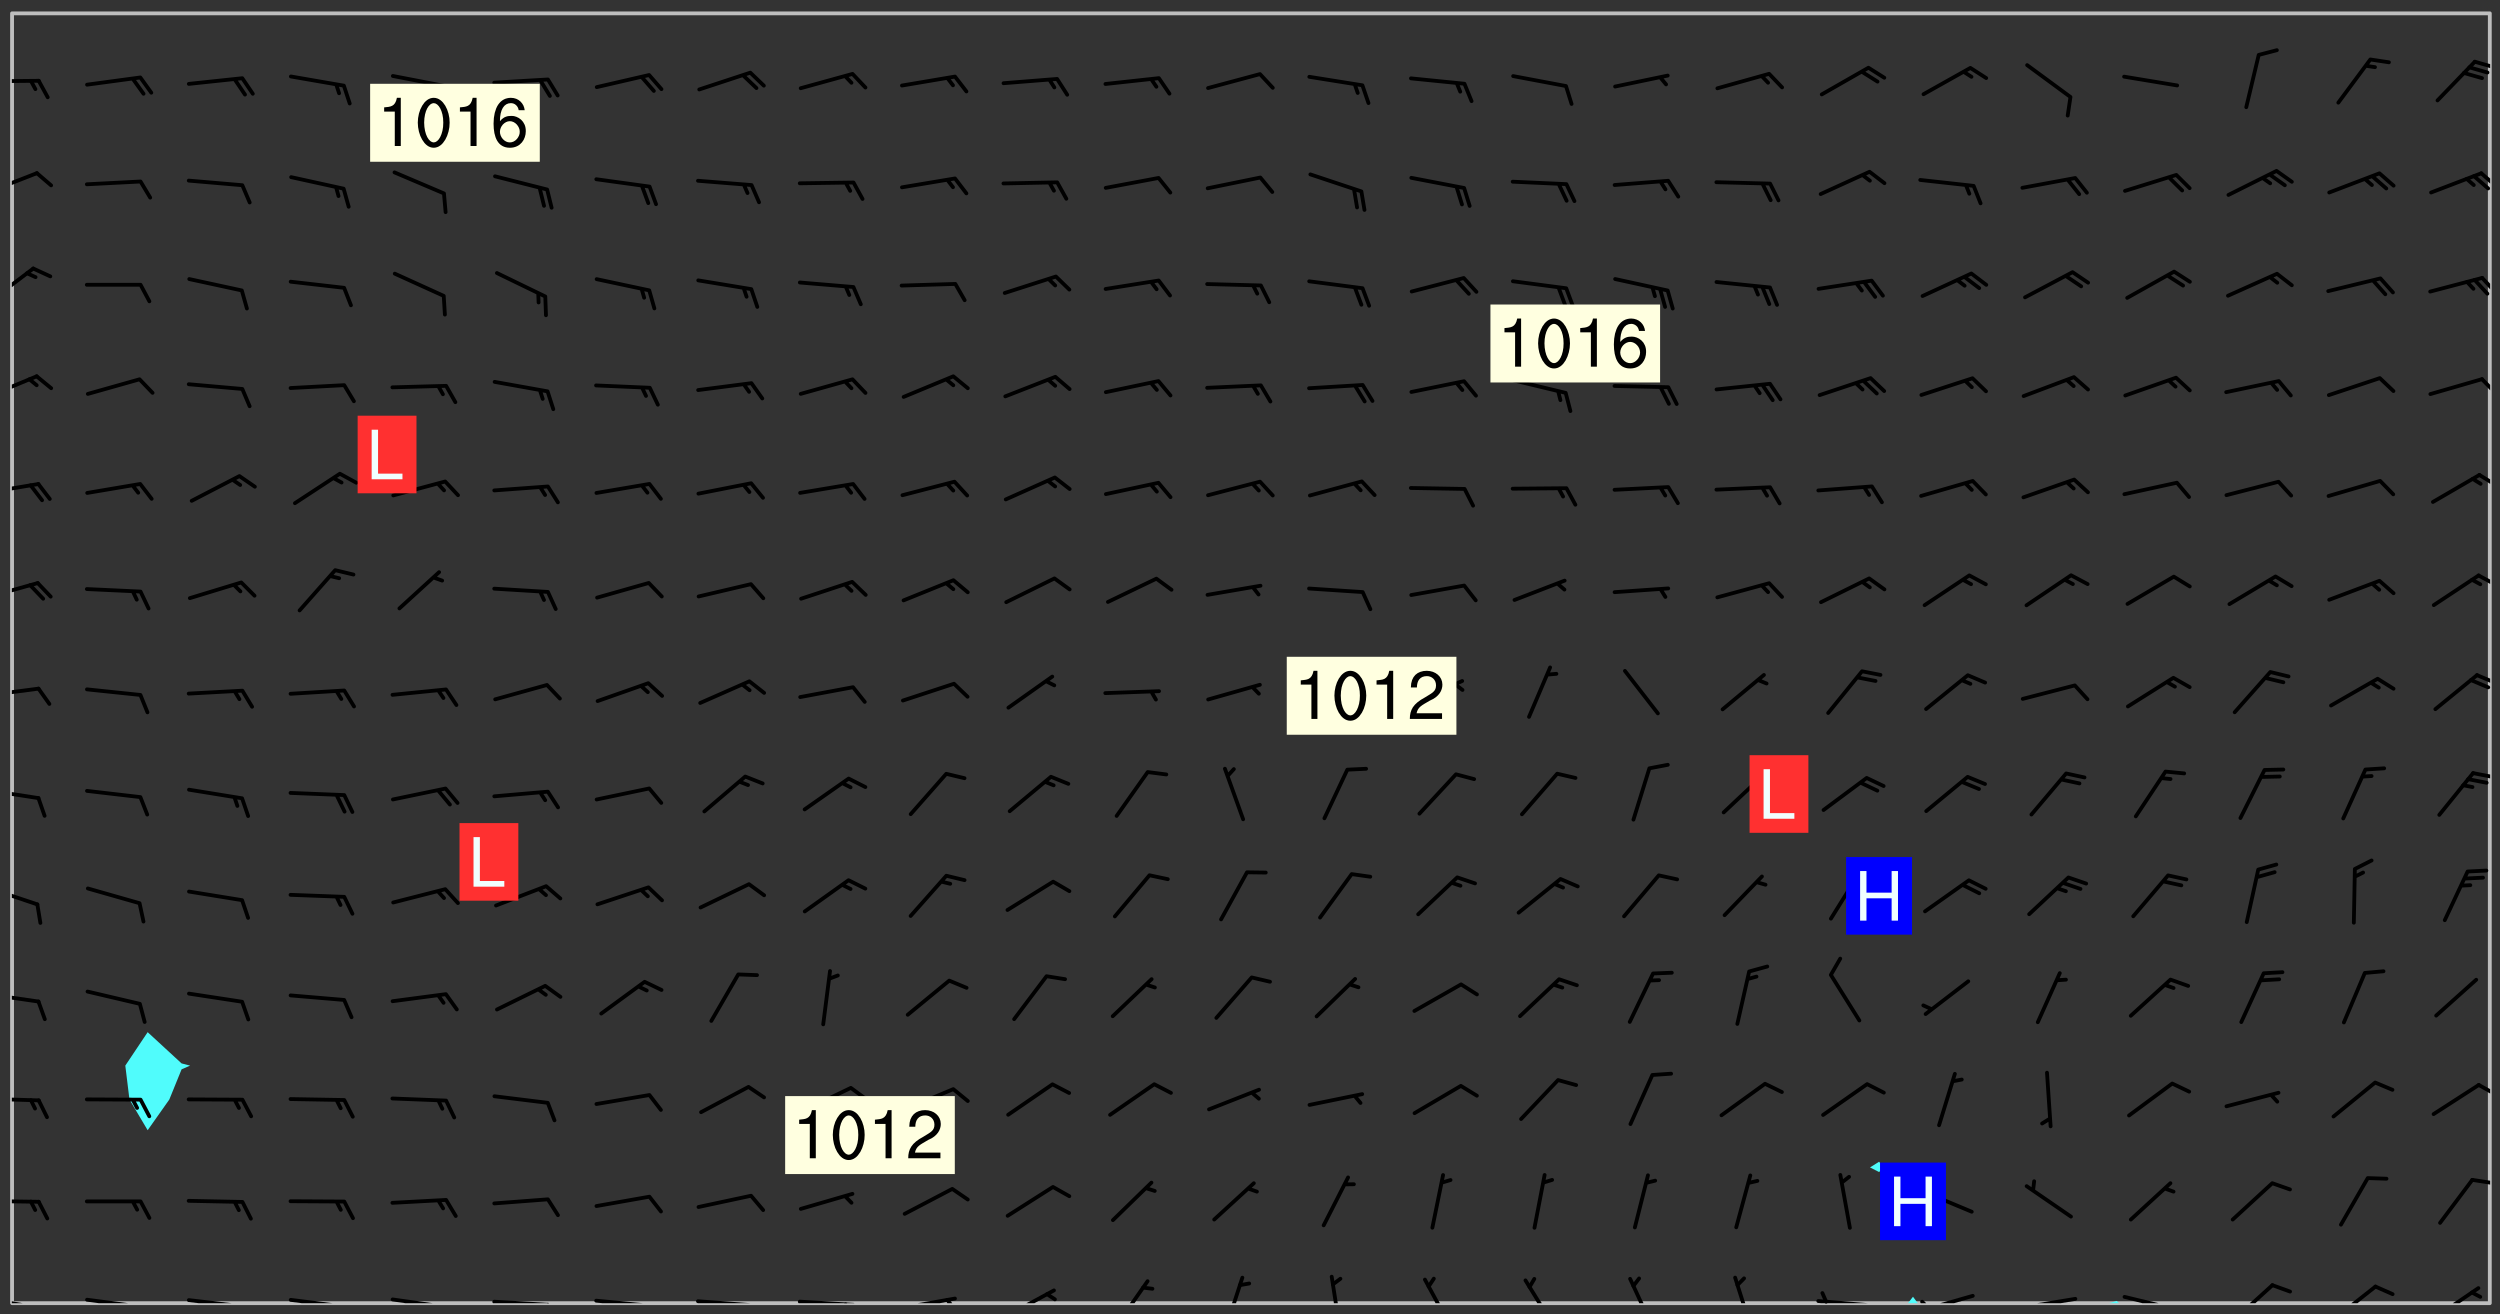 <svg xmlns="http://www.w3.org/2000/svg" role="img" xmlns:xlink="http://www.w3.org/1999/xlink" viewBox="142.45 309.95 326.84 171.84"><rect x="142.45" y="309.95" width="326.84" height="171.84" fill="#333333" stroke="none"/><defs><clipPath id="clip2"><path d="M 144 311.672 L 145 311.672 L 145 480.328 L 144 480.328 Z M 144 311.672"/></clipPath><clipPath id="clip3"><path d="M 144 311.672 L 468 311.672 L 468 480.328 L 144 480.328 Z M 144 311.672"/></clipPath><clipPath id="clip4"><path d="M 391 479 L 394 479 L 394 480.328 L 391 480.328 Z M 391 479"/></clipPath><clipPath id="clip5"><path d="M 418 480 L 420 480 L 420 480.328 L 418 480.328 Z M 418 480"/></clipPath><clipPath id="clip6"><path d="M 467 311.672 L 468 311.672 L 468 480.328 L 467 480.328 Z M 467 311.672"/></clipPath><clipPath id="clip7"><path d="M 144 479 L 148 479 L 148 480.328 L 144 480.328 Z M 144 479"/></clipPath><clipPath id="clip8"><path d="M 147 480 L 149 480 L 149 480.328 L 147 480.328 Z M 147 480"/></clipPath><clipPath id="clip9"><path d="M 146 480 L 148 480 L 148 480.328 L 146 480.328 Z M 146 480"/></clipPath><clipPath id="clip10"><path d="M 153 479 L 162 479 L 162 480.328 L 153 480.328 Z M 153 479"/></clipPath><clipPath id="clip11"><path d="M 160 480 L 162 480 L 162 480.328 L 160 480.328 Z M 160 480"/></clipPath><clipPath id="clip12"><path d="M 159 480 L 161 480 L 161 480.328 L 159 480.328 Z M 159 480"/></clipPath><clipPath id="clip13"><path d="M 166 479 L 175 479 L 175 480.328 L 166 480.328 Z M 166 479"/></clipPath><clipPath id="clip14"><path d="M 173 480 L 176 480 L 176 480.328 L 173 480.328 Z M 173 480"/></clipPath><clipPath id="clip15"><path d="M 172 480 L 174 480 L 174 480.328 L 172 480.328 Z M 172 480"/></clipPath><clipPath id="clip16"><path d="M 180 479 L 188 479 L 188 480.328 L 180 480.328 Z M 180 479"/></clipPath><clipPath id="clip17"><path d="M 187 480 L 189 480 L 189 480.328 L 187 480.328 Z M 187 480"/></clipPath><clipPath id="clip18"><path d="M 193 479 L 201 479 L 201 480.328 L 193 480.328 Z M 193 479"/></clipPath><clipPath id="clip19"><path d="M 200 480 L 202 480 L 202 480.328 L 200 480.328 Z M 200 480"/></clipPath><clipPath id="clip20"><path d="M 206 479 L 215 479 L 215 480.328 L 206 480.328 Z M 206 479"/></clipPath><clipPath id="clip21"><path d="M 213 480 L 216 480 L 216 480.328 L 213 480.328 Z M 213 480"/></clipPath><clipPath id="clip22"><path d="M 220 479 L 228 479 L 228 480.328 L 220 480.328 Z M 220 479"/></clipPath><clipPath id="clip23"><path d="M 227 480 L 229 480 L 229 480.328 L 227 480.328 Z M 227 480"/></clipPath><clipPath id="clip24"><path d="M 233 479 L 241 479 L 241 480.328 L 233 480.328 Z M 233 479"/></clipPath><clipPath id="clip25"><path d="M 240 480 L 242 480 L 242 480.328 L 240 480.328 Z M 240 480"/></clipPath><clipPath id="clip26"><path d="M 246 479 L 255 479 L 255 480.328 L 246 480.328 Z M 246 479"/></clipPath><clipPath id="clip27"><path d="M 252 480 L 254 480 L 254 480.328 L 252 480.328 Z M 252 480"/></clipPath><clipPath id="clip28"><path d="M 260 479 L 268 479 L 268 480.328 L 260 480.328 Z M 260 479"/></clipPath><clipPath id="clip29"><path d="M 266 479 L 268 479 L 268 480.328 L 266 480.328 Z M 266 479"/></clipPath><clipPath id="clip30"><path d="M 273 478 L 281 478 L 281 480.328 L 273 480.328 Z M 273 478"/></clipPath><clipPath id="clip31"><path d="M 279 478 L 281 478 L 281 480.328 L 279 480.328 Z M 279 478"/></clipPath><clipPath id="clip32"><path d="M 288 477 L 293 477 L 293 480.328 L 288 480.328 Z M 288 477"/></clipPath><clipPath id="clip33"><path d="M 302 476 L 306 476 L 306 480.328 L 302 480.328 Z M 302 476"/></clipPath><clipPath id="clip34"><path d="M 316 476 L 318 476 L 318 480.328 L 316 480.328 Z M 316 476"/></clipPath><clipPath id="clip35"><path d="M 328 476 L 333 476 L 333 480.328 L 328 480.328 Z M 328 476"/></clipPath><clipPath id="clip36"><path d="M 341 477 L 346 477 L 346 480.328 L 341 480.328 Z M 341 477"/></clipPath><clipPath id="clip37"><path d="M 355 476 L 359 476 L 359 480.328 L 355 480.328 Z M 355 476"/></clipPath><clipPath id="clip38"><path d="M 369 476 L 372 476 L 372 480.328 L 369 480.328 Z M 369 476"/></clipPath><clipPath id="clip39"><path d="M 379 479 L 388 479 L 388 480.328 L 379 480.328 Z M 379 479"/></clipPath><clipPath id="clip40"><path d="M 380 478 L 382 478 L 382 480.328 L 380 480.328 Z M 380 478"/></clipPath><clipPath id="clip41"><path d="M 393 479 L 401 479 L 401 480.328 L 393 480.328 Z M 393 479"/></clipPath><clipPath id="clip42"><path d="M 393 479 L 395 479 L 395 480.328 L 393 480.328 Z M 393 479"/></clipPath><clipPath id="clip43"><path d="M 406 479 L 415 479 L 415 480.328 L 406 480.328 Z M 406 479"/></clipPath><clipPath id="clip44"><path d="M 419 479 L 428 479 L 428 480.328 L 419 480.328 Z M 419 479"/></clipPath><clipPath id="clip45"><path d="M 425 480 L 427 480 L 427 480.328 L 425 480.328 Z M 425 480"/></clipPath><clipPath id="clip46"><path d="M 434 477 L 440 477 L 440 480.328 L 434 480.328 Z M 434 477"/></clipPath><clipPath id="clip47"><path d="M 447 477 L 454 477 L 454 480.328 L 447 480.328 Z M 447 477"/></clipPath><clipPath id="clip48"><path d="M 460 478 L 467 478 L 467 480.328 L 460 480.328 Z M 460 478"/></clipPath><clipPath id="clip49"><path d="M 144 466 L 148 466 L 148 468 L 144 468 Z M 144 466"/></clipPath><clipPath id="clip50"><path d="M 465 463 L 468 463 L 468 465 L 465 465 Z M 465 463"/></clipPath><clipPath id="clip51"><path d="M 144 453 L 148 453 L 148 455 L 144 455 Z M 144 453"/></clipPath><clipPath id="clip52"><path d="M 466 451 L 468 451 L 468 454 L 466 454 Z M 466 451"/></clipPath><clipPath id="clip53"><path d="M 144 439 L 148 439 L 148 442 L 144 442 Z M 144 439"/></clipPath><clipPath id="clip54"><path d="M 144 425 L 148 425 L 148 429 L 144 429 Z M 144 425"/></clipPath><clipPath id="clip55"><path d="M 144 412 L 148 412 L 148 415 L 144 415 Z M 144 412"/></clipPath><clipPath id="clip56"><path d="M 465 410 L 468 410 L 468 412 L 465 412 Z M 465 410"/></clipPath><clipPath id="clip57"><path d="M 144 399 L 148 399 L 148 402 L 144 402 Z M 144 399"/></clipPath><clipPath id="clip58"><path d="M 466 397 L 468 397 L 468 400 L 466 400 Z M 466 397"/></clipPath><clipPath id="clip59"><path d="M 465 398 L 468 398 L 468 401 L 465 401 Z M 465 398"/></clipPath><clipPath id="clip60"><path d="M 144 385 L 148 385 L 148 389 L 144 389 Z M 144 385"/></clipPath><clipPath id="clip61"><path d="M 466 384 L 468 384 L 468 387 L 466 387 Z M 466 384"/></clipPath><clipPath id="clip62"><path d="M 144 372 L 148 372 L 148 375 L 144 375 Z M 144 372"/></clipPath><clipPath id="clip63"><path d="M 466 371 L 468 371 L 468 374 L 466 374 Z M 466 371"/></clipPath><clipPath id="clip64"><path d="M 144 358 L 148 358 L 148 363 L 144 363 Z M 144 358"/></clipPath><clipPath id="clip65"><path d="M 466 359 L 468 359 L 468 362 L 466 362 Z M 466 359"/></clipPath><clipPath id="clip66"><path d="M 144 344 L 148 344 L 148 350 L 144 350 Z M 144 344"/></clipPath><clipPath id="clip67"><path d="M 466 346 L 468 346 L 468 349 L 466 349 Z M 466 346"/></clipPath><clipPath id="clip68"><path d="M 144 332 L 148 332 L 148 336 L 144 336 Z M 144 332"/></clipPath><clipPath id="clip69"><path d="M 466 332 L 468 332 L 468 335 L 466 335 Z M 466 332"/></clipPath><clipPath id="clip70"><path d="M 144 320 L 148 320 L 148 321 L 144 321 Z M 144 320"/></clipPath><clipPath id="clip71"><path d="M 465 317 L 468 317 L 468 319 L 465 319 Z M 465 317"/></clipPath><g id="surface1228" clip-path="url(#clip1)"><path fill="#fff" fill-opacity="0" fill-rule="evenodd" d="M 0 0 L 1000 0 L 1000 1000 L 0 1000 Z M 0 0"/><path fill="#d3d3d3" fill-opacity="0" fill-rule="evenodd" d="M162.152 355.867L161.918 356.16 161.977 356.395 162.094 356.566 162.27 356.801 162.562 357.148 162.676 357.207 162.793 357.035 162.852 356.801 163.027 356.625 163.492 356.449 164.191 356.449 164.426 356.742 164.715 357.559 164.773 357.734 164.949 357.965 165.301 358.199 166 358.898 166.172 359.074 166.406 359.422 166.641 359.832 166.93 360.414 167.34 360.879 167.57 361.113 167.805 361.289 167.922 361.52 168.098 361.812 168.27 362.977 168.27 363.211 168.328 363.5 168.387 363.617 168.504 363.734 168.852 364.145 168.969 364.316 169.145 364.492 169.32 364.727 169.438 364.898 169.609 365.25 169.668 365.484 169.902 365.891 170.137 365.832 169.961 366.008 169.902 366.938 169.32 366.938 169.086 366.824 168.738 366.938 168.621 367.055 168.562 367.348 168.504 367.523 168.387 367.695 167.922 367.988 167.863 368.223 167.805 368.336 167.805 368.98 167.863 369.152 167.863 369.562 167.922 369.621 167.922 370.027 167.98 370.434 168.098 370.609 168.156 370.668 168.387 371.309 168.328 371.602 168.328 372.301 168.27 372.883 168.27 373.117 168.211 373.348 168.156 373.699 168.156 375.621 168.211 375.738 168.637 375.738 168.27 375.855 168.246 376.207 169.137 377.375 170.879 377.914 172.219 378.273 172.219 378.812 172.309 379.621 172.844 380.336 174.363 380.605 175.254 380.52 175.344 381.684 175.879 381.863 177.039 381.684 179.094 380.699 180.254 380.336 182.133 380.16 183.828 379.98 183.648 380.699 182.133 380.785 180.883 380.875 180.078 381.145 179.004 381.953 179.273 382.672 179.809 383.57 179.629 384.195 179.363 385.004 179.629 386.082 180.254 386.98 181.059 387.16 182.309 386.98 182.043 387.703 182.141 388.207 182.195 388.5 182.195 388.672 182.254 388.965 182.254 389.371 182.43 389.488 182.781 389.605 183.188 389.605 183.48 389.43 183.594 389.312 183.652 389.195 183.77 388.965 183.828 388.789 184.18 388.324 184.41 388.148 184.586 388.09 184.762 388.148 184.82 388.324 184.938 389.312 184.992 389.781 185.051 389.953 185.168 390.188 185.344 390.246 186.16 390.305 186.449 390.305 186.566 390.539 186.625 390.945 186.684 391.297 186.684 392.402 186.801 392.695 186.918 393.043 187.207 393.742 187.383 394.094 187.965 394.848 188.316 395.023 188.488 395.082 188.957 395.316 189.598 395.781 189.945 396.016 190.238 396.191 190.531 396.246 190.762 396.309 191.578 396.656 191.871 396.832 191.984 397.004 192.336 397.355 192.453 397.531 192.977 398.172 192.977 398.461 193.035 398.812 193.035 399.16 193.094 399.512 193.152 399.801 193.27 399.859 193.441 399.918 193.617 399.918 194.199 400.152 194.375 400.27 194.551 400.559 194.727 400.793 194.84 401.027 195.133 401.258 195.25 401.375 195.25 401.785 195.309 401.84 195.598 402.074 195.832 402.191 195.891 402.309 196.008 402.48 196.066 402.598 196.297 402.832 196.355 403.008 196.59 403.066 196.707 403.125 196.59 403.238 196.531 403.355 196.531 403.473 196.414 403.766 196.297 404.055 196.297 404.637 196.473 404.754 196.59 404.812 196.648 404.93 196.766 405.047 196.879 405.105 197.055 405.453 197.113 405.805 197.172 406.211 197.172 406.387 197.113 406.562 196.996 407.262 196.996 407.434 197.113 407.609 197.406 407.902 197.812 407.902 197.988 408.02 198.105 408.191 198.223 408.484 198.223 408.719 197.695 408.719 197.465 408.484 197.23 408.484 197.055 408.543 196.996 409.242 197.055 409.59 197.172 409.766 197.348 410.176 197.465 410.406 197.754 410.875 197.93 410.93 198.453 410.93 198.688 410.988 199.445 411.629 199.504 411.922 199.504 412.156 199.562 412.215 199.793 412.562 199.793 412.914 199.676 413.086 199.676 413.379 199.969 413.668 200.262 413.844 200.434 413.902 200.727 414.078 201.02 414.195 201.602 414.602 201.891 414.836 202.184 415.012 202.402 415.172 202.418 415.184 202.648 415.359 203.289 415.883 203.465 416.117 203.582 416.293 203.758 416.469 203.871 416.641 203.871 417.281 203.988 417.457 204.457 417.574 205.039 417.691 205.273 417.75 205.504 417.863 205.797 417.98 205.91 418.039 206.496 418.391 206.785 418.562 206.961 418.625 207.137 418.68 207.312 418.738 208.012 419.09 208.301 419.266 208.535 419.32 208.824 419.496 209.059 419.613 209.699 420.02 209.992 420.137 210.164 420.195 210.398 420.254 210.809 420.312 211.039 420.371 211.273 420.488 211.332 420.66 210.922 420.836 211.391 420.895 211.449 421.188 211.562 421.422 211.738 421.477 211.973 421.535 212.148 421.594 212.555 421.711 213.195 421.945 213.312 422.117 213.371 422.352 213.371 422.527 213.312 422.645 213.254 423.051 213.488 423.285 213.605 423.344 213.953 423.461 214.594 423.691 214.77 423.809 215.059 423.926 215.234 424.102 215.469 424.566 216.051 425.672 216.227 425.848 216.574 426.023 216.75 426.141 217.102 426.258 218.148 426.781 218.383 426.84 218.848 426.953 219.141 427.012 219.605 427.188 220.363 427.77 220.598 428.004 220.945 428.469 221.121 428.645 221.41 428.879 222.227 429.578 222.52 429.754 222.809 430.043 223.102 430.219 223.395 430.508 224.09 431.148 224.266 431.324 224.559 431.559 224.848 431.793 225.316 432.082 225.957 432.664 226.305 432.898 226.539 433.191 226.887 433.539 227.238 434.004 228.172 434.996 228.52 435.402 228.637 435.578 228.871 435.637 228.984 435.754 229.629 435.93 229.859 436.043 230.094 436.102 230.387 436.277 230.617 436.395 231.551 437.094 231.957 437.5 232.191 437.676 232.598 437.852 232.832 437.969 233.648 438.316 233.996 438.551 234.23 438.668 234.523 438.957 234.754 439.074 235.512 439.426 235.863 439.598 236.094 439.656 236.387 439.773 236.621 439.832 237.492 440.008 238.309 440.008 238.777 440.238 238.949 440.297 239.824 440.996 240.289 441.113 240.582 441.172 240.758 441.23 240.988 441.289 241.457 441.348 241.805 441.406 242.156 441.465 242.562 441.523 242.855 441.523 243.027 441.582 243.027 441.812 243.203 441.988 243.496 441.988 243.844 442.047 244.195 442.105 244.895 442.223 245.535 442.223 246 441.988 246.293 441.812 246.465 441.695 246.875 441.523 247.164 441.348 248.098 440.883 248.566 440.59 249.09 440.297 249.555 440.125 250.02 439.949 251.07 439.484 251.359 439.367 251.77 439.25 252.059 439.133 252.586 438.957 254.102 438.258 254.684 437.91 254.973 437.852 255.266 437.793 255.613 437.676 256.488 437.445 256.84 437.328 256.953 437.328 257.188 437.27 258.062 437.035 258.297 436.977 259.109 436.977 259.461 436.918 260.277 436.801 260.449 436.742 260.801 436.688 261.094 436.629 261.324 436.57 262.141 436.395 262.316 436.336 262.664 436.336 262.898 436.277 263.363 436.16 264.121 435.988 264.355 435.93 264.703 435.93 265.113 435.812 265.402 435.754 266.688 435.695 266.977 435.695 267.387 435.637 267.617 435.578 267.793 435.578 268.668 435.461 269.074 435.461 269.484 435.344 269.832 435.344 270.184 435.23 271.055 435.172 272.805 435.172 273.852 435.461 274.262 435.578 274.551 435.695 274.902 435.812 275.191 435.93 276.242 436.102 276.531 436.16 276.824 436.16 277.117 436.219 277.289 436.277 277.699 436.336 277.871 436.395 277.988 436.453 278.105 436.453 278.223 436.512 278.574 436.57 278.688 436.57 279.098 436.637 281.02 437.031 282.945 437.426 284.465 437.875 286.16 438.594 288.305 439.398 289.91 438.68 291.34 437.875 292.5 436.797 293.75 436.348 296.785 435.629 298.66 435.27 300.805 433.922 303.039 432.668 305.539 431.41 307.234 430.961 309.02 430.781 310.18 430.512 310.805 431.051 312.145 430.781 312.859 429.793 313.844 428.449 314.289 428.27 315.094 427.91 316.969 427.371 318.754 426.922 320.004 426.652 321.164 426.562 322.863 426.473 324.824 426.203 326.074 426.113 326.613 426.113 327.238 426.023 328.129 426.023 330.273 425.844 332.684 425.664 335.273 425.574 336.969 425.754 338.578 425.844 340.008 426.203 341.168 426.922 343.043 427.91 344.203 429.438 344.469 430.152 345.098 430.242 345.453 431.141 345.988 431.68 346.523 433.207 347.598 433.566 348.133 433.566 347.328 434.102 347.418 435.809 348.133 438.504 349.023 439.309 349.918 440.297 350.633 441.555 352.418 442.094 353.938 441.914 354.293 443.258 355.902 442.453 356.883 441.914 357.152 442.184 357.469 441.969 357.688 441.824 358.488 442.273 358.938 441.914 359.293 441.914 359.828 441.645 360.367 440.926 360.902 440.656 361.527 439.668 362.688 440.117 363.527 440.488 364.922 441.105 366.617 440.926 368.223 440.926 370.008 441.016 370.188 439.309 370.723 437.965 371.527 438.234 372.02 439.082 372.422 439.488 372.332 440.027 372.332 440.387 373.047 440.836 373.758 440.566 375.188 440.566 375.547 441.555 375.992 442.812 376.707 444.156 377.957 444.785 379.652 445.414 380.367 445.234 380.547 444.695 381.527 444.605 381.977 444.965 382.062 446.223 381.797 446.852 381.262 447.031 381.262 447.57 381.977 448.555 382.242 449.094 383.227 450.082 384.027 451.16 383.762 451.52 383.672 452.418 383.047 454.75 382.691 456.816 382.602 458.609 382.422 459.328 382.332 459.867 382.332 461.305 381.352 463.188 380.992 464.895 380.457 465.793 379.652 466.961 379.387 467.5 381.441 468.754 381.527 469.113 381.172 469.652 381.082 469.473 381.082 470.281 381.172 471.719 380.727 472.434 379.652 472.527 379.387 473.242 379.922 474.141 380.727 474.859 381.887 475.668 383.227 475.938 383.672 476.297 383.316 476.746 381.527 476.656 380.277 476.207 379.562 475.488 378.938 475.398 378.762 478.988 378.574 480.297 467.934 480.297 467.934 311.703 412.664 311.703 412.664 360.785 413.426 360.91 416.715 361.453 418.738 364.289 418.738 367.043 421.09 367.375 423.438 367.707 427.488 367.707 426.109 371.867 424.086 372.574 422.062 373.277 421.52 373.621 418.926 375.238 418.738 375.355 416.715 373.277 415.984 370.535 413.312 368.457 411.938 364.957 411.871 364.875 409.914 362.203 412.664 360.785 412.664 311.703 294.422 311.703 294.422 403.117 294.539 403.148 294.672 403.16 294.746 403.234 294.852 403.281 294.941 403.34 295.027 403.398 295.117 403.457 295.414 403.754 295.473 403.844 295.504 403.961 295.531 404.078 295.547 404.215 295.516 404.332 295.457 404.422 295.398 404.508 295.355 404.613 295.309 404.715 295.281 404.836 295.281 404.98 295.457 405.25 295.605 405.398 295.68 405.484 295.754 405.559 295.797 405.664 295.859 405.754 295.918 405.84 295.961 405.945 296.02 406.035 296.066 406.137 296.109 406.242 296.168 406.328 296.285 406.508 296.359 406.582 296.422 406.668 296.48 406.758 296.523 406.863 296.582 406.953 296.641 407.039 296.703 407.129 296.762 407.219 296.805 407.32 296.922 407.5 296.996 407.574 297.055 407.66 297.129 407.734 297.219 407.793 297.324 407.84 297.473 407.84 297.605 407.824 297.738 407.84 297.84 407.793 297.914 407.719 297.961 407.617 297.945 407.484 297.945 407.336 297.898 407.23 297.871 407.113 297.824 407.012 297.797 406.891 297.754 406.789 297.691 406.699 297.648 406.598 297.605 406.492 297.574 406.375 297.559 406.242 297.547 406.105 297.633 406.047 297.691 405.961 297.812 405.93 297.855 406.035 297.871 406.168 297.871 406.285 297.93 406.387 297.988 406.477 298.078 406.535 298.227 406.684 298.285 406.773 298.328 406.879 298.316 406.98 298.402 407.039 298.508 407.086 298.594 407.145 298.684 407.203 298.758 407.277 298.641 407.305 298.535 407.352 298.449 407.41 298.375 407.484 298.316 407.574 298.254 407.66 298.227 407.781 298.18 407.883 298.137 407.988 298.105 408.105 298.094 408.238 298.078 408.371 298.078 408.52 298.105 408.637 298.152 408.742 298.195 408.844 298.254 408.934 298.328 409.008 298.418 409.066 298.492 409.141 298.582 409.199 298.641 409.289 298.684 409.395 298.73 409.496 298.848 409.527 298.98 409.543 299.129 409.543 299.246 409.512 299.352 409.555 299.395 409.66 299.441 409.762 299.469 409.883 299.5 410 299.527 410.117 299.559 410.238 299.586 410.355 299.691 410.398 299.793 410.445 299.926 410.43 300.074 410.578 300.137 410.664 300.211 410.738 300.281 410.812 300.371 410.875 300.477 410.918 300.578 410.961 300.695 410.992 300.832 411.008 300.949 410.977 301.023 410.902 301.051 410.785 301.039 410.652 301.008 410.531 300.98 410.414 301.023 410.309 301.141 410.309 301.23 410.371 301.348 410.398 301.496 410.398 301.629 410.414 301.777 410.414 301.91 410.43 302.043 410.414 302.191 410.414 302.324 410.398 302.457 410.387 302.594 410.398 302.711 410.371 302.844 410.355 303.035 410.297 302.977 410.473 302.961 410.605 302.934 410.727 302.918 410.859 302.859 410.945 302.727 410.961 302.621 411.008 302.516 411.051 302.398 411.082 302.281 411.109 302.016 411.141 301.867 411.141 301.734 411.156 301.66 411.23 301.719 411.316 301.867 411.465 301.984 411.645 302.059 411.715 302.148 411.777 302.238 411.836 302.324 411.895 302.414 411.953 302.516 411.996 302.621 412.059 302.727 412.102 302.812 412.16 302.918 412.207 303.02 412.25 303.199 412.367 303.258 412.457 303.215 412.559 303.168 412.664 303.184 412.797 303.406 413.02 303.465 413.109 303.508 413.211 303.539 413.332 303.582 413.434 303.598 413.566 303.629 413.684 303.641 413.82 303.672 413.938 303.82 414.086 303.922 414.129 304.027 414.172 304.145 414.203 304.277 414.219 304.414 414.234 304.531 414.234 304.648 414.203 304.738 414.145 304.781 414.039 304.828 413.938 304.871 413.832 304.902 413.715 304.914 413.582 304.914 413.434 304.902 413.301 304.887 413.168 304.855 413.051 304.812 412.945 304.766 412.84 304.723 412.738 304.68 412.633 304.664 412.5 304.68 412.367 304.707 412.25 304.738 412.133 304.766 412.012 304.812 411.91 304.902 411.852 304.988 411.789 305.062 411.715 305.152 411.656 305.375 411.434 305.434 411.348 305.508 411.273 305.625 411.094 305.684 411.008 305.684 410.859 305.609 410.785 305.508 410.738 305.402 410.695 305.301 410.652 305.242 410.562 305.195 410.457 305.168 410.34 305.258 410.281 305.375 410.25 305.477 410.207 305.656 410.09 305.805 409.941 305.816 409.809 305.805 409.703 305.715 409.645 305.582 409.66 305.434 409.66 305.301 409.676 305.168 409.66 305.047 409.629 304.961 409.57 304.887 409.496 304.828 409.406 304.766 409.32 304.648 409.141 304.59 409.055 304.621 408.934 304.707 408.875 304.828 408.844 304.887 408.758 304.887 408.637 304.855 408.52 304.797 408.43 304.738 408.344 304.691 408.238 304.664 408.121 304.648 407.988 304.707 407.898 304.781 407.824 304.871 407.766 304.988 407.586 305.062 407.512 305.121 407.426 305.27 407.277 305.391 407.246 305.523 407.23 305.656 407.246 305.73 407.32 305.773 407.426 305.789 407.559 305.758 407.676 305.641 407.707 305.508 407.719 305.359 407.867 305.316 407.973 305.27 408.074 305.242 408.195 305.211 408.312 305.211 408.461 305.242 408.578 305.285 408.684 305.344 408.773 305.418 408.844 305.492 408.918 305.609 408.949 305.73 408.977 305.848 408.949 305.98 408.934 306.098 408.934 306.188 408.992 306.262 409.066 306.309 409.172 306.367 409.258 306.469 409.305 306.602 409.32 306.707 409.363 306.793 409.422 306.781 409.527 306.707 409.602 306.527 409.719 306.469 409.809 306.379 409.867 306.309 409.941 306.234 410.016 306.172 410.105 306.145 410.223 306.129 410.355 306.145 410.488 306.129 410.621 306.129 410.77 306.145 410.902 306.172 411.02 306.203 411.141 306.277 411.215 306.367 411.273 306.453 411.332 306.543 411.391 306.66 411.422 306.66 411.508 306.559 411.555 306.469 411.613 306.203 411.645 306.086 411.672 305.938 411.672 305.832 411.715 305.73 411.762 305.672 411.852 305.609 412.086 305.598 412.219 305.566 412.34 305.551 412.473 305.551 412.766 305.539 412.898 305.551 413.035 305.566 413.168 305.699 413.184 305.832 413.195 305.953 413.227 306.039 413.285 306.113 413.359 306.16 413.465 306.203 413.566 306.219 413.699 306.219 414.145 306.203 414.277 306.203 414.723 306.234 414.988 306.262 415.105 306.277 415.238 306.309 415.355 306.395 415.566 306.426 415.832 306.426 415.98 306.395 416.098 306.367 416.215 306.336 416.336 306.309 416.453 306.277 416.57 306.246 416.691 306.234 416.824 306.219 416.957 306.309 417.016 306.426 416.984 306.527 417 306.574 417.105 306.543 417.371 306.543 417.812 306.5 417.918 306.453 418.023 306.41 418.125 306.367 418.23 306.309 418.316 306.277 418.438 306.234 418.555 306.203 418.672 306.188 418.805 306.203 418.938 306.262 419.027 306.367 419.074 306.453 419.133 306.512 419.219 306.5 419.355 306.469 419.473 306.426 419.574 306.426 420.02 306.41 420.152 306.41 420.301 306.379 420.418 306.336 420.523 306.309 420.641 306.262 420.746 306.219 420.848 306.188 420.969 306.16 421.086 306.129 421.219 306.098 421.336 306.07 421.453 306.027 421.559 305.996 421.676 305.965 421.797 305.953 421.93 305.938 422.062 305.938 422.359 305.965 422.477 305.965 422.625 306.012 423.023 306.039 423.141 306.098 423.23 306.219 423.262 306.367 423.262 306.5 423.246 306.559 423.336 306.559 423.453 306.5 423.543 306.41 423.602 306.309 423.645 306.203 423.691 306.113 423.75 306.027 423.809 305.891 423.824 305.773 423.793 305.641 423.777 305.539 423.824 305.477 423.91 305.465 424.047 305.449 424.18 305.418 424.297 305.391 424.414 305.375 424.547 305.344 424.668 305.344 424.965 305.359 425.098 305.391 425.215 305.391 425.363 305.402 425.496 305.402 425.645 305.375 425.762 305.328 425.863 305.301 425.984 305.27 426.102 305.211 426.191 305.137 426.266 305.035 426.309 304.93 426.355 304.812 426.383 304.691 426.414 304.59 426.367 304.648 426.281 304.754 426.234 304.781 426.117 304.812 426 304.84 425.879 304.871 425.762 304.871 425.613 304.887 425.48 304.855 425.363 304.812 425.258 304.707 425.273 304.633 425.348 304.531 425.391 304.441 425.453 304.367 425.527 304.324 425.629 304.309 425.762 304.277 425.879 304.25 426 304.219 426.117 304.191 426.234 304.16 426.355 304.133 426.473 304.102 426.59 304.059 426.695 303.969 426.754 303.879 426.754 303.762 426.723 303.73 426.637 303.746 426.5 303.715 426.383 303.715 426.234 303.703 426.102 303.703 425.953 303.641 425.719 303.613 425.598 303.57 425.496 303.523 425.391 303.465 425.305 303.406 425.215 303.363 425.109 303.301 425.023 303.152 424.875 303.082 424.801 302.977 424.754 302.871 424.711 302.77 424.668 302.473 424.371 302.383 424.297 302.297 424.238 302.191 424.195 302.102 424.133 302.016 424.074 301.91 424.031 301.82 423.973 301.734 423.91 301.66 423.84 301.555 423.793 301.469 423.734 301.363 423.691 301.273 423.629 301.172 423.586 301.066 423.543 300.98 423.484 300.875 423.438 300.77 423.395 300.668 423.348 300.578 423.289 300.477 423.246 300.371 423.203 300.281 423.141 300.164 423.113 300.031 423.098 299.898 423.113 299.75 423.113 299.617 423.129 299.5 423.098 299.41 423.039 299.336 422.965 299.246 422.906 299.145 422.859 298.996 422.859 298.875 422.832 298.773 422.789 298.699 422.715 298.582 422.535 298.492 422.477 298.391 422.434 298.301 422.371 298.195 422.328 298.105 422.27 298.02 422.211 297.914 422.164 297.855 422.078 297.797 421.988 297.754 421.883 297.707 421.781 297.633 421.707 297.547 421.648 297.473 421.574 297.383 421.516 297.16 421.293 297.117 421.188 297.086 420.922 297.191 420.879 297.336 420.879 297.441 420.922 297.516 420.996 297.605 421.055 297.691 421.113 297.797 421.16 297.887 421.219 298.035 421.367 298.105 421.441 298.254 421.59 298.316 421.676 298.391 421.75 298.477 421.809 298.551 421.883 298.641 421.945 298.73 422.004 298.816 422.062 299.086 422.238 299.188 422.285 299.293 422.328 299.395 422.371 299.441 422.297 299.5 422.211 299.574 422.137 299.645 422.062 299.75 422.105 299.824 422.18 299.883 422.27 299.926 422.371 299.973 422.477 300.016 422.582 300.137 422.609 300.254 422.582 300.328 422.492 300.371 422.387 300.43 422.297 300.504 422.223 300.609 422.18 300.727 422.152 300.859 422.164 300.949 422.223 301.098 422.371 301.156 422.461 301.199 422.566 301.246 422.668 301.289 422.773 301.332 422.875 301.438 422.922 301.543 422.965 301.676 422.98 301.762 422.922 301.82 422.832 301.895 422.758 302 422.715 302.117 422.742 302.223 422.789 302.324 422.832 302.43 422.875 302.531 422.922 302.711 423.039 302.711 423.156 302.695 423.289 302.711 423.422 302.727 423.559 302.785 423.645 302.887 423.691 303.008 423.719 303.125 423.75 303.273 423.75 303.391 423.719 303.449 423.629 303.629 423.512 303.688 423.422 303.762 423.348 303.82 423.262 303.938 423.082 304.117 422.965 304.234 422.996 304.324 423.055 304.367 423.129 304.352 423.262 304.352 423.379 304.441 423.438 304.59 423.438 304.723 423.422 304.855 423.41 305.121 423.379 305.227 423.336 305.344 423.305 305.465 423.277 305.539 423.203 305.609 423.129 305.672 423.039 305.656 422.934 305.609 422.832 305.508 422.789 305.402 422.773 305.285 422.801 305.02 422.832 304.871 422.832 304.797 422.758 304.707 422.699 304.59 422.668 304.473 422.641 304.34 422.625 304.191 422.625 304.059 422.641 303.762 422.641 303.656 422.594 303.508 422.445 303.465 422.344 303.406 422.254 303.629 422.031 303.715 421.973 303.82 421.93 303.938 421.898 304.07 421.883 304.203 421.898 304.34 421.914 304.441 421.957 304.574 421.945 304.664 421.883 304.766 421.84 304.828 421.75 304.781 421.648 304.691 421.59 304.574 421.559 304.473 421.516 304.414 421.426 304.352 421.336 304.352 421.219 304.367 421.086 304.473 421.039 304.547 420.969 304.547 420.848 304.457 420.789 304.426 420.672 304.516 420.613 304.59 420.539 304.633 420.434 304.691 420.344 304.738 420.242 304.754 420.109 304.754 419.961 304.707 419.855 304.664 419.754 304.574 419.695 304.441 419.68 304.34 419.637 304.203 419.621 304.086 419.59 303.641 419.59 303.508 419.574 303.375 419.562 303.242 419.547 303.125 419.516 302.977 419.516 302.844 419.5 302.711 419.488 302.445 419.457 302.324 419.414 302.238 419.355 302.164 419.281 302.164 419.133 302.176 419 302.281 418.953 302.383 418.91 302.516 418.895 302.668 418.895 302.801 418.879 303.094 418.879 303.215 418.91 303.316 418.953 303.406 419.012 303.641 419.074 303.762 419.027 303.852 418.969 303.953 418.926 304.086 418.91 304.191 418.953 304.293 419 304.426 419.012 304.547 418.984 304.691 418.984 304.812 418.953 304.93 418.926 305.035 418.879 305.109 418.805 305.195 418.746 305.344 418.598 305.402 418.512 305.449 418.406 305.477 418.289 305.492 418.184 305.391 418.141 305.301 418.082 305.184 418.051 305.078 418.008 304.988 417.945 304.914 417.859 304.84 417.785 304.738 417.742 304.633 417.695 304.531 417.652 304.473 417.562 304.426 417.461 304.34 417.25 304.277 417.164 304.219 417.074 304.145 417 304.059 416.941 303.789 416.941 303.672 416.973 303.582 417.031 303.48 417.074 303.348 417.09 303.242 417.074 303.215 416.957 303.152 416.867 303.035 416.836 302.934 416.793 302.785 416.645 302.754 416.527 302.738 416.422 302.812 416.348 302.992 416.23 303.109 416.203 303.227 416.172 303.363 416.188 303.465 416.23 303.57 416.273 303.672 416.32 303.777 416.363 303.895 416.395 304.027 416.41 304.145 416.438 304.277 416.453 304.383 416.438 304.473 416.379 304.398 416.305 304.293 416.262 304.219 416.188 304.145 416.098 303.996 415.949 303.91 415.891 303.82 415.832 303.746 415.758 303.656 415.699 303.555 415.652 303.434 415.625 303.332 415.578 303.227 415.535 303.109 415.504 303.008 415.461 302.887 415.43 302.738 415.43 302.621 415.461 302.516 415.504 302.43 415.566 302.25 415.684 302.164 415.742 302.074 415.801 301.969 415.848 301.883 415.906 301.777 415.949 301.676 415.992 301.57 416.039 301.496 416.113 301.438 416.203 301.379 416.289 301.332 416.395 301.273 416.48 301.199 416.555 301.066 416.543 300.949 416.512 300.832 416.512 300.758 416.586 300.668 416.645 300.594 416.719 300.504 416.777 300.418 416.836 300.312 416.883 300.211 416.926 300.074 416.941 299.973 416.898 299.824 416.75 299.719 416.703 299.633 416.703 299.527 416.75 299.426 416.793 299.305 416.824 299.188 416.793 299.113 416.719 299.113 416.602 299.145 416.48 299.219 416.41 299.277 416.32 299.352 416.246 299.469 416.215 299.574 416.172 299.867 416.172 300 416.156 300.137 416.141 300.238 416.098 300.328 416.039 300.43 415.992 300.52 415.934 300.652 415.922 300.742 415.98 300.875 415.992 300.965 415.934 301.051 415.875 301.156 415.832 301.246 415.773 301.332 415.711 301.422 415.652 301.57 415.504 301.629 415.418 301.688 415.328 301.793 415.285 301.926 415.27 302.043 415.297 302.164 415.328 302.223 415.27 302.281 415.18 302.312 414.914 302.34 414.797 302.445 414.809 302.578 414.824 302.68 414.781 302.77 414.723 302.828 414.633 302.902 414.559 302.961 414.469 303.008 414.367 303.02 414.234 303.008 414.102 302.961 413.996 302.812 413.848 302.754 413.758 302.695 413.672 302.652 413.566 302.652 413.121 302.668 412.988 302.668 412.84 302.68 412.707 302.621 412.648 302.531 412.707 302.43 412.664 302.25 412.547 302.164 412.488 302.102 412.398 302.043 412.309 301.969 412.234 301.883 412.176 301.762 412.207 301.66 412.219 301.555 412.266 301.469 412.324 301.363 412.367 301.215 412.516 301.125 412.574 301.039 412.633 300.949 412.695 300.844 412.738 300.711 412.754 300.711 412.633 300.816 412.59 300.934 412.559 301.008 412.488 301.051 412.383 301.051 412.234 301.023 412.117 300.875 411.969 300.742 411.953 300.594 411.953 300.477 411.984 300.371 412.027 300.27 412.07 300.18 412.133 300.062 412.16 299.988 412.086 300 411.953 299.957 411.852 299.914 411.746 299.824 411.688 299.707 411.715 299.586 411.746 299.469 411.777 299.367 411.82 299.246 411.852 299.145 411.895 299.039 411.938 298.949 411.996 298.848 412.012 298.848 411.895 298.863 411.762 298.805 411.672 298.73 411.715 298.582 411.863 298.523 411.953 298.449 412.027 298.402 412.133 298.359 412.234 298.285 412.309 298.227 412.398 298.152 412.473 298.094 412.559 298.02 412.633 297.93 412.695 297.855 412.766 297.781 412.84 297.68 412.855 297.547 412.871 297.441 412.828 297.441 412.707 297.59 412.559 297.633 412.457 297.691 412.367 297.738 412.266 297.781 412.16 297.84 412.07 297.871 411.953 297.914 411.852 297.945 411.73 297.973 411.613 298.02 411.508 298.062 411.406 298.105 411.301 298.18 411.23 298.27 411.168 298.359 411.109 298.461 411.066 298.758 411.066 299.023 411.035 299.129 410.992 299.055 410.918 298.938 410.887 298.832 410.844 298.742 410.785 298.641 410.738 298.551 410.68 298.449 410.637 298.344 410.594 298.254 410.531 298.168 410.473 298.062 410.43 297.961 410.387 297.84 410.355 297.723 410.324 297.621 410.281 297.5 410.25 297.398 410.207 297.309 410.148 297.266 410.043 297.25 409.91 297.352 409.867 297.484 409.852 297.621 409.867 297.754 409.852 297.855 409.809 297.914 409.719 297.93 409.613 297.84 409.555 297.766 409.48 297.664 409.438 297.574 409.379 297.426 409.23 297.383 409.125 297.367 408.992 297.367 408.699 297.309 408.609 297.219 408.551 297.145 408.477 297.102 408.371 297.07 408.254 297.012 408.164 296.938 408.09 296.82 408.062 296.746 407.988 296.656 407.93 296.566 407.867 296.48 407.809 296.406 407.734 296.348 407.648 296.301 407.543 296.215 407.484 296.066 407.336 295.871 407.277 295.738 407.293 295.637 407.336 295.562 407.41 295.516 407.512 295.473 407.617 295.414 407.707 295.355 407.793 295.059 408.09 294.969 408.148 294.883 408.148 294.82 408.062 294.777 407.957 294.809 407.84 294.867 407.75 294.895 407.633 294.883 407.5 294.793 407.438 294.688 407.484 294.57 407.512 294.453 407.543 294.184 407.719 294.082 407.766 293.965 407.793 293.859 407.84 293.77 407.898 293.668 407.941 293.609 407.855 293.562 407.75 293.578 407.617 293.625 407.512 293.695 407.438 293.77 407.367 293.828 407.277 293.828 407.129 293.785 407.023 293.547 407.023 293.445 407.07 293.414 407.188 293.387 407.305 293.355 407.426 293.281 407.469 293.148 407.484 293.074 407.438 293.031 407.336 292.988 407.23 292.941 407.129 292.898 407.023 292.777 407.055 292.676 407.098 292.543 407.113 292.426 407.145 292.32 407.188 292.23 407.246 292.129 407.293 292.008 407.32 291.875 407.336 291.773 407.293 291.715 407.203 291.668 407.098 291.625 406.996 291.582 406.891 291.582 406.773 291.641 406.684 291.727 406.625 291.906 406.508 292.008 406.461 292.113 406.418 292.219 406.359 292.32 406.316 292.41 406.254 292.512 406.211 292.617 406.152 292.719 406.105 292.809 406.047 292.914 406.004 293.016 405.961 293.105 405.898 293.207 405.855 293.344 405.84 293.461 405.871 293.562 405.914 293.684 405.945 293.785 405.988 293.891 406.035 293.992 406.078 294.098 406.121 294.199 406.168 294.305 406.211 294.406 406.254 294.512 406.301 294.598 406.359 294.703 406.402 294.82 406.434 294.926 406.477 295.027 406.523 295.117 406.582 295.223 406.625 295.324 406.668 295.43 406.715 295.547 406.742 295.648 406.789 295.77 406.816 295.918 406.816 296.004 406.758 296.02 406.656 296.078 406.566 296.051 406.449 295.977 406.375 295.859 406.195 295.785 406.121 295.695 406.047 295.516 405.93 295.43 405.871 295.324 405.828 295.223 405.781 294.953 405.605 294.895 405.516 294.82 405.441 294.762 405.352 294.719 405.25 294.688 405.133 294.672 404.996 294.672 404.434 294.66 404.301 294.645 404.168 294.613 404.051 294.598 403.918 294.586 403.785 294.555 403.664 294.332 403.441 294.273 403.355 294.258 403.25 294.289 403.133 294.422 403.117 294.422 311.703 172.992 311.703 172.992 313.156 172.934 313.391 172.582 314.441 172.41 314.965 172.293 315.312 172.117 315.723 172 315.895 171.766 316.188 171.535 316.246 171.184 316.246 171.066 316.305 170.836 316.711 170.836 317.004 170.953 317.18 171.184 317.41 171.301 317.645 171.941 318.402 172.234 318.867 172.41 319.102 172.641 319.453 172.875 319.801 173.516 320.617 173.691 321.082 173.863 321.492 173.98 322.188 174.156 322.656 174.273 324.055 174.332 324.52 174.332 325.395 174.449 326.441 174.449 331.223 174.391 331.688 174.039 332.969 173.863 333.492 173.75 333.902 173.398 334.832 172.934 336 172.699 336.582 172.582 336.758 172.41 337.105 172.234 337.512 171.883 338.328 171.824 338.621 171.711 338.914 171.594 339.203 171.535 339.379 171.418 340.254 171.359 340.66 171.301 340.777 171.242 340.953 171.184 341.125 170.953 341.652 170.836 341.824 170.836 342.059 170.719 342.293 170.66 342.465 170.484 343.051 170.484 343.34 170.426 343.516 170.426 343.809 170.367 343.922 170.309 344.449 170.309 344.621 170.254 344.855 170.254 347.477 170.078 348.293 169.961 348.469 169.785 348.703 169.668 348.875 169.555 349.109 168.969 350.043 168.738 350.332 168.445 350.797 168.27 351.031 167.98 351.383 167.629 352.082 167.516 352.312 167.34 352.723 167.164 352.953 166.758 353.48 165.941 354.18 165.648 354.352 165.359 354.586 165.184 354.703 165.008 354.879 164.484 355.285 163.957 355.461 163.785 355.637 163.551 355.691 162.91 355.867 162.152 355.867M174.363 386.891L173.289 387.34 173.648 388.234 174.898 387.52 175.344 386.98 174.363 386.891"/><path fill="#d3d3d3" fill-opacity="0" fill-rule="evenodd" d="M201.508 416.598L200.613 416.598 201.062 417.227 202.043 417.586 202.848 417.496 203.293 416.508 203.117 416.598 202.402 416.242 201.508 416.598M356.129 475.668L356.07 475.145 356.07 474.852 356.184 474.559 356.242 474.328 356.711 473.859 356.824 473.859 356.941 473.746 357.059 473.688 357.234 473.688 357.469 473.629 357.816 473.629 358.051 473.688 358.168 473.746 358.398 473.918 358.457 474.094 358.574 474.676 358.574 474.969 358.457 475.145 358.285 475.434 358.109 475.609 357.582 476.133 357.352 476.367 357.234 476.426 357.059 476.426 356.941 476.367 356.535 476.074 356.359 475.957 356.242 475.898 356.184 475.785 356.129 475.668M362.77 464.711L362.711 464.539 362.711 463.43 362.77 463.258 362.945 463.199 363.117 463.141 363.293 463.141 363.527 463.082 363.645 463.141 363.703 463.84 363.645 464.012 363.527 464.188 363.41 464.246 363.176 464.77 363.062 464.828 362.828 464.828 362.77 464.711M372.383 450.32L372.266 450.145 372.266 449.445 372.559 448.57 372.676 448.398 372.852 448.047 372.965 447.816 373.082 447.523 373.434 446.766 373.551 446.535 373.723 446.301 373.898 446.301 374.016 446.242 374.656 446.242 374.773 446.301 375.008 446.535 375.18 446.648 375.531 446.941 375.648 447.059 375.762 447.234 375.762 447.348 375.879 447.406 375.996 447.523 375.996 448.223 375.938 448.398 375.938 448.629 375.879 448.805 375.531 449.855 375.414 450.086 375.297 450.32 375.18 450.379 374.949 450.613 374.309 450.902 373.434 450.902 373.023 450.785 372.383 450.32"/><path fill="none" stroke="#bebebe" stroke-linecap="round" stroke-linejoin="round" stroke-miterlimit="10" stroke-width=".5" d="M 431.957 354.305 L 108.027 354.305 L 108.027 185.68 L 431.957 185.68 L 431.957 354.305" transform="matrix(1 0 0 -1 36 666)"/><g clip-path="url(#clip2)"><path fill="#fff" fill-opacity="0" fill-rule="evenodd" d="M 144 475.891 L 144 480.328 L 144.004 480.328 L 144 480.328 L 144 311.672 L 144.004 311.672 L 144 311.672 L 144 475.891"/></g><g clip-path="url(#clip3)"><path fill="#fff" fill-opacity="0" fill-rule="evenodd" d="M 144.004 480.328 L 144.004 311.672 L 161.754 311.672 L 161.754 444.891 L 158.832 449.262 L 159.375 453.699 L 161.754 457.711 L 164.586 453.699 L 166.191 449.75 L 167.305 449.262 L 166.191 448.977 L 161.754 444.891 L 161.754 311.672 L 388.109 311.672 L 388.109 461.832 L 386.926 462.574 L 388.109 463.176 L 388.773 462.574 L 388.109 461.832 L 388.109 311.672 L 467.996 311.672 L 467.996 480.328 L 419.477 480.328 L 419.18 480.031 L 418.176 480.328 L 393.176 480.328 L 392.547 479.48 L 391.883 480.328 L 144.004 480.328"/></g><path fill="#50fcfc" fill-rule="evenodd" d="M159.375 453.699L158.832 449.262 161.754 444.891 166.191 448.977 167.305 449.262 166.191 449.75 164.586 453.699 161.754 457.711 159.375 453.699M388.109 463.176L386.926 462.574 388.109 461.832 388.773 462.574 388.109 463.176"/><g clip-path="url(#clip4)"><path fill="#50fcfc" fill-rule="evenodd" d="M 391.883 480.328 L 392.547 479.48 L 393.176 480.328 L 391.883 480.328"/></g><g clip-path="url(#clip5)"><path fill="#50fcfc" fill-rule="evenodd" d="M 418.176 480.328 L 419.18 480.031 L 419.477 480.328 L 418.176 480.328"/></g><g clip-path="url(#clip6)"><path fill="#fff" fill-opacity="0" fill-rule="evenodd" d="M 467.996 480.328 L 468 480.328 L 468 311.672 L 467.996 311.672 L 468 311.672 L 468 480.328 L 467.996 480.328"/></g><g clip-path="url(#clip7)"><path fill="none" stroke="#000" stroke-linecap="round" stroke-linejoin="round" stroke-miterlimit="10" stroke-width=".5" d="M 111.461 185.062 L 104.539 186.281" transform="matrix(1 0 0 -1 36 666)"/></g><g clip-path="url(#clip8)"><path fill="none" stroke="#000" stroke-linecap="round" stroke-linejoin="round" stroke-miterlimit="10" stroke-width=".5" d="M 111.461 185.062 L 112.219 182.727" transform="matrix(1 0 0 -1 36 666)"/></g><g clip-path="url(#clip9)"><path fill="none" stroke="#000" stroke-linecap="round" stroke-linejoin="round" stroke-miterlimit="10" stroke-width=".5" d="M 110.453 185.238 L 110.832 184.07" transform="matrix(1 0 0 -1 36 666)"/></g><g clip-path="url(#clip10)"><path fill="none" stroke="#000" stroke-linecap="round" stroke-linejoin="round" stroke-miterlimit="10" stroke-width=".5" d="M 124.801 185.215 L 117.832 186.129" transform="matrix(1 0 0 -1 36 666)"/></g><g clip-path="url(#clip11)"><path fill="none" stroke="#000" stroke-linecap="round" stroke-linejoin="round" stroke-miterlimit="10" stroke-width=".5" d="M 124.801 185.215 L 125.66 182.918" transform="matrix(1 0 0 -1 36 666)"/></g><g clip-path="url(#clip12)"><path fill="none" stroke="#000" stroke-linecap="round" stroke-linejoin="round" stroke-miterlimit="10" stroke-width=".5" d="M 123.785 185.348 L 124.215 184.199" transform="matrix(1 0 0 -1 36 666)"/></g><g clip-path="url(#clip13)"><path fill="none" stroke="#000" stroke-linecap="round" stroke-linejoin="round" stroke-miterlimit="10" stroke-width=".5" d="M 138.121 185.262 L 131.141 186.078" transform="matrix(1 0 0 -1 36 666)"/></g><g clip-path="url(#clip14)"><path fill="none" stroke="#000" stroke-linecap="round" stroke-linejoin="round" stroke-miterlimit="10" stroke-width=".5" d="M 138.121 185.262 L 139.012 182.977" transform="matrix(1 0 0 -1 36 666)"/></g><g clip-path="url(#clip15)"><path fill="none" stroke="#000" stroke-linecap="round" stroke-linejoin="round" stroke-miterlimit="10" stroke-width=".5" d="M 137.105 185.383 L 137.551 184.238" transform="matrix(1 0 0 -1 36 666)"/></g><g clip-path="url(#clip16)"><path fill="none" stroke="#000" stroke-linecap="round" stroke-linejoin="round" stroke-miterlimit="10" stroke-width=".5" d="M 151.43 185.234 L 144.461 186.109" transform="matrix(1 0 0 -1 36 666)"/></g><g clip-path="url(#clip17)"><path fill="none" stroke="#000" stroke-linecap="round" stroke-linejoin="round" stroke-miterlimit="10" stroke-width=".5" d="M 151.43 185.234 L 152.305 182.938" transform="matrix(1 0 0 -1 36 666)"/></g><g clip-path="url(#clip18)"><path fill="none" stroke="#000" stroke-linecap="round" stroke-linejoin="round" stroke-miterlimit="10" stroke-width=".5" d="M 164.738 185.18 L 157.781 186.164" transform="matrix(1 0 0 -1 36 666)"/></g><g clip-path="url(#clip19)"><path fill="none" stroke="#000" stroke-linecap="round" stroke-linejoin="round" stroke-miterlimit="10" stroke-width=".5" d="M 164.738 185.18 L 165.578 182.875" transform="matrix(1 0 0 -1 36 666)"/></g><g clip-path="url(#clip20)"><path fill="none" stroke="#000" stroke-linecap="round" stroke-linejoin="round" stroke-miterlimit="10" stroke-width=".5" d="M 178.082 185.469 L 171.066 185.871" transform="matrix(1 0 0 -1 36 666)"/></g><g clip-path="url(#clip21)"><path fill="none" stroke="#000" stroke-linecap="round" stroke-linejoin="round" stroke-miterlimit="10" stroke-width=".5" d="M 178.082 185.469 L 179.109 183.242" transform="matrix(1 0 0 -1 36 666)"/></g><g clip-path="url(#clip22)"><path fill="none" stroke="#000" stroke-linecap="round" stroke-linejoin="round" stroke-miterlimit="10" stroke-width=".5" d="M 191.387 185.34 L 184.395 186.004" transform="matrix(1 0 0 -1 36 666)"/></g><g clip-path="url(#clip23)"><path fill="none" stroke="#000" stroke-linecap="round" stroke-linejoin="round" stroke-miterlimit="10" stroke-width=".5" d="M 191.387 185.34 L 192.328 183.07" transform="matrix(1 0 0 -1 36 666)"/></g><g clip-path="url(#clip24)"><path fill="none" stroke="#000" stroke-linecap="round" stroke-linejoin="round" stroke-miterlimit="10" stroke-width=".5" d="M 204.711 185.414 L 197.703 185.93" transform="matrix(1 0 0 -1 36 666)"/></g><g clip-path="url(#clip25)"><path fill="none" stroke="#000" stroke-linecap="round" stroke-linejoin="round" stroke-miterlimit="10" stroke-width=".5" d="M 204.711 185.414 L 205.699 183.168" transform="matrix(1 0 0 -1 36 666)"/></g><g clip-path="url(#clip26)"><path fill="none" stroke="#000" stroke-linecap="round" stroke-linejoin="round" stroke-miterlimit="10" stroke-width=".5" d="M 218.027 185.465 L 211.012 185.879" transform="matrix(1 0 0 -1 36 666)"/></g><g clip-path="url(#clip27)"><path fill="none" stroke="#000" stroke-linecap="round" stroke-linejoin="round" stroke-miterlimit="10" stroke-width=".5" d="M 217.008 185.523 L 217.52 184.41" transform="matrix(1 0 0 -1 36 666)"/></g><g clip-path="url(#clip28)"><path fill="none" stroke="#000" stroke-linecap="round" stroke-linejoin="round" stroke-miterlimit="10" stroke-width=".5" d="M 231.297 186.281 L 224.375 185.059" transform="matrix(1 0 0 -1 36 666)"/></g><g clip-path="url(#clip29)"><path fill="none" stroke="#000" stroke-linecap="round" stroke-linejoin="round" stroke-miterlimit="10" stroke-width=".5" d="M 230.289 186.105 L 231.043 185.137" transform="matrix(1 0 0 -1 36 666)"/></g><g clip-path="url(#clip30)"><path fill="none" stroke="#000" stroke-linecap="round" stroke-linejoin="round" stroke-miterlimit="10" stroke-width=".5" d="M 244.238 187.348 L 238.062 183.996" transform="matrix(1 0 0 -1 36 666)"/></g><g clip-path="url(#clip31)"><path fill="none" stroke="#000" stroke-linecap="round" stroke-linejoin="round" stroke-miterlimit="10" stroke-width=".5" d="M 243.34 186.859 L 244.363 186.18" transform="matrix(1 0 0 -1 36 666)"/></g><g clip-path="url(#clip32)"><path fill="none" stroke="#000" stroke-linecap="round" stroke-linejoin="round" stroke-miterlimit="10" stroke-width=".5" d="M 256.48 188.551 L 252.453 182.793" transform="matrix(1 0 0 -1 36 666)"/></g><path fill="none" stroke="#000" stroke-linecap="round" stroke-linejoin="round" stroke-miterlimit="10" stroke-width=".5" d="M 255.895 187.711 L 257.113 187.562" transform="matrix(1 0 0 -1 36 666)"/><g clip-path="url(#clip33)"><path fill="none" stroke="#000" stroke-linecap="round" stroke-linejoin="round" stroke-miterlimit="10" stroke-width=".5" d="M 268.871 189.012 L 266.691 182.332" transform="matrix(1 0 0 -1 36 666)"/></g><path fill="none" stroke="#000" stroke-linecap="round" stroke-linejoin="round" stroke-miterlimit="10" stroke-width=".5" d="M 268.555 188.039 L 269.762 188.25" transform="matrix(1 0 0 -1 36 666)"/><g clip-path="url(#clip34)"><path fill="none" stroke="#000" stroke-linecap="round" stroke-linejoin="round" stroke-miterlimit="10" stroke-width=".5" d="M 280.551 189.141 L 281.641 182.199" transform="matrix(1 0 0 -1 36 666)"/></g><path fill="none" stroke="#000" stroke-linecap="round" stroke-linejoin="round" stroke-miterlimit="10" stroke-width=".5" d="M 280.707 188.133 L 281.688 188.871" transform="matrix(1 0 0 -1 36 666)"/><g clip-path="url(#clip35)"><path fill="none" stroke="#000" stroke-linecap="round" stroke-linejoin="round" stroke-miterlimit="10" stroke-width=".5" d="M 292.738 188.762 L 296.086 182.582" transform="matrix(1 0 0 -1 36 666)"/></g><path fill="none" stroke="#000" stroke-linecap="round" stroke-linejoin="round" stroke-miterlimit="10" stroke-width=".5" d="M 293.223 187.859 L 293.902 188.883" transform="matrix(1 0 0 -1 36 666)"/><g clip-path="url(#clip36)"><path fill="none" stroke="#000" stroke-linecap="round" stroke-linejoin="round" stroke-miterlimit="10" stroke-width=".5" d="M 305.883 188.66 L 309.57 182.68" transform="matrix(1 0 0 -1 36 666)"/></g><path fill="none" stroke="#000" stroke-linecap="round" stroke-linejoin="round" stroke-miterlimit="10" stroke-width=".5" d="M 306.418 187.793 L 307.039 188.852" transform="matrix(1 0 0 -1 36 666)"/><g clip-path="url(#clip37)"><path fill="none" stroke="#000" stroke-linecap="round" stroke-linejoin="round" stroke-miterlimit="10" stroke-width=".5" d="M 319.566 188.859 L 322.516 182.48" transform="matrix(1 0 0 -1 36 666)"/></g><path fill="none" stroke="#000" stroke-linecap="round" stroke-linejoin="round" stroke-miterlimit="10" stroke-width=".5" d="M 319.996 187.934 L 320.738 188.91" transform="matrix(1 0 0 -1 36 666)"/><g clip-path="url(#clip38)"><path fill="none" stroke="#000" stroke-linecap="round" stroke-linejoin="round" stroke-miterlimit="10" stroke-width=".5" d="M 333.293 189.02 L 335.418 182.32" transform="matrix(1 0 0 -1 36 666)"/></g><path fill="none" stroke="#000" stroke-linecap="round" stroke-linejoin="round" stroke-miterlimit="10" stroke-width=".5" d="M 333.602 188.047 L 334.461 188.922" transform="matrix(1 0 0 -1 36 666)"/><g clip-path="url(#clip39)"><path fill="none" stroke="#000" stroke-linecap="round" stroke-linejoin="round" stroke-miterlimit="10" stroke-width=".5" d="M 344.168 185.957 L 351.172 185.383" transform="matrix(1 0 0 -1 36 666)"/></g><g clip-path="url(#clip40)"><path fill="none" stroke="#000" stroke-linecap="round" stroke-linejoin="round" stroke-miterlimit="10" stroke-width=".5" d="M 345.188 185.875 L 344.703 187" transform="matrix(1 0 0 -1 36 666)"/></g><g clip-path="url(#clip41)"><path fill="none" stroke="#000" stroke-linecap="round" stroke-linejoin="round" stroke-miterlimit="10" stroke-width=".5" d="M 357.609 184.703 L 364.363 186.637" transform="matrix(1 0 0 -1 36 666)"/></g><g clip-path="url(#clip42)"><path fill="none" stroke="#000" stroke-linecap="round" stroke-linejoin="round" stroke-miterlimit="10" stroke-width=".5" d="M 358.59 184.984 L 357.738 185.867" transform="matrix(1 0 0 -1 36 666)"/></g><g clip-path="url(#clip43)"><path fill="none" stroke="#000" stroke-linecap="round" stroke-linejoin="round" stroke-miterlimit="10" stroke-width=".5" d="M 377.77 186.242 L 370.836 185.102" transform="matrix(1 0 0 -1 36 666)"/></g><g clip-path="url(#clip44)"><path fill="none" stroke="#000" stroke-linecap="round" stroke-linejoin="round" stroke-miterlimit="10" stroke-width=".5" d="M 391.031 184.844 L 384.203 186.5" transform="matrix(1 0 0 -1 36 666)"/></g><g clip-path="url(#clip45)"><path fill="none" stroke="#000" stroke-linecap="round" stroke-linejoin="round" stroke-miterlimit="10" stroke-width=".5" d="M 390.039 185.086 L 390.344 183.895" transform="matrix(1 0 0 -1 36 666)"/></g><g clip-path="url(#clip46)"><path fill="none" stroke="#000" stroke-linecap="round" stroke-linejoin="round" stroke-miterlimit="10" stroke-width=".5" d="M 403.535 188.031 L 398.328 183.312" transform="matrix(1 0 0 -1 36 666)"/></g><path fill="none" stroke="#000" stroke-linecap="round" stroke-linejoin="round" stroke-miterlimit="10" stroke-width=".5" d="M 403.535 188.031 L 405.844 187.195" transform="matrix(1 0 0 -1 36 666)"/><g clip-path="url(#clip47)"><path fill="none" stroke="#000" stroke-linecap="round" stroke-linejoin="round" stroke-miterlimit="10" stroke-width=".5" d="M 417.008 187.848 L 411.488 183.496" transform="matrix(1 0 0 -1 36 666)"/></g><path fill="none" stroke="#000" stroke-linecap="round" stroke-linejoin="round" stroke-miterlimit="10" stroke-width=".5" d="M 417.008 187.848 L 419.25 186.859" transform="matrix(1 0 0 -1 36 666)"/><g clip-path="url(#clip48)"><path fill="none" stroke="#000" stroke-linecap="round" stroke-linejoin="round" stroke-miterlimit="10" stroke-width=".5" d="M 430.465 187.648 L 424.656 183.695" transform="matrix(1 0 0 -1 36 666)"/></g><path fill="none" stroke="#000" stroke-linecap="round" stroke-linejoin="round" stroke-miterlimit="10" stroke-width=".5" d="M 429.621 187.074 L 430.707 186.504" transform="matrix(1 0 0 -1 36 666)"/><g clip-path="url(#clip49)"><path fill="none" stroke="#000" stroke-linecap="round" stroke-linejoin="round" stroke-miterlimit="10" stroke-width=".5" d="M 111.512 198.934 L 104.488 199.039" transform="matrix(1 0 0 -1 36 666)"/></g><path fill="none" stroke="#000" stroke-linecap="round" stroke-linejoin="round" stroke-miterlimit="10" stroke-width=".5" d="M111.512 198.934L112.633 196.75M110.492 198.949L111.051 197.859M124.828 198.984L117.801 198.984M124.828 198.984L125.98 196.82M123.805 198.984L124.383 197.902M138.145 198.914L131.117 199.059M138.145 198.914L139.25 196.723M137.121 198.934L137.676 197.84M151.457 198.965L144.434 199.008M151.457 198.965L152.598 196.789M150.438 198.969L151.004 197.883M164.77 199.176L157.75 198.797M164.77 199.176L166.035 197.074M163.746 199.121L164.383 198.07M178.078 199.254L171.07 198.719M178.078 199.254L179.395 197.184M191.352 199.598L184.43 198.375M191.352 199.598L192.863 197.664M204.641 199.723L197.77 198.25M204.641 199.723L206.223 197.848M217.895 199.969L211.148 198.004M216.914 199.684L217.77 198.805M230.949 200.617L224.723 197.355M230.949 200.617L232.973 199.23M244.113 200.871L238.188 197.102M244.113 200.871L246.25 199.664M256.984 201.438L251.949 196.535M256.25 200.723L257.418 200.352M270.371 201.359L265.191 196.613M269.617 200.668L270.773 200.262M282.691 202.117L279.5 195.855M282.227 201.207L283.453 201.227M295.113 202.43L293.711 195.543M294.906 201.426L296.086 201.777M308.387 202.438L307.062 195.535M308.195 201.434L309.367 201.793M321.898 202.395L320.184 195.578M321.648 201.402L322.84 201.695M335.277 202.379L333.438 195.594M335.008 201.391L336.203 201.664M347.047 202.445L348.297 195.527M347.227 201.438L348.191 202.195M357.746 200.34L364.227 197.633M358.688 199.945L358.574 201.168M371.406 200.977L377.199 196.996M372.246 200.395L372.387 201.617M390.203 201.363L385.027 196.609M389.453 200.672L390.609 200.262M403.52 201.363L398.344 196.609M403.52 201.363L405.832 200.547M416 202.031L412.496 195.941M416 202.031L418.449 201.949M429.668 201.797L425.453 196.176" transform="matrix(1 0 0 -1 36 666)"/><g clip-path="url(#clip50)"><path fill="none" stroke="#000" stroke-linecap="round" stroke-linejoin="round" stroke-miterlimit="10" stroke-width=".5" d="M 429.668 201.797 L 432.094 201.422" transform="matrix(1 0 0 -1 36 666)"/></g><g clip-path="url(#clip51)"><path fill="none" stroke="#000" stroke-linecap="round" stroke-linejoin="round" stroke-miterlimit="10" stroke-width=".5" d="M 111.512 212.191 L 104.488 212.41" transform="matrix(1 0 0 -1 36 666)"/></g><path fill="none" stroke="#000" stroke-linecap="round" stroke-linejoin="round" stroke-miterlimit="10" stroke-width=".5" d="M111.512 212.191L112.594 209.992M110.488 212.223L111.031 211.121M124.828 212.285L117.801 212.32M124.828 212.285L125.969 210.113M123.805 212.289L124.375 211.203M138.145 212.281L131.117 212.32M138.145 212.281L139.285 210.109M137.121 212.289L137.691 211.199M151.457 212.238L144.434 212.363M151.457 212.238L152.57 210.055M150.438 212.258L150.992 211.164M164.77 212.164L157.75 212.438M164.77 212.164L165.836 209.953M163.75 212.203L164.281 211.098M178.062 211.871L171.09 212.73M178.062 211.871L178.941 209.582M191.355 212.891L184.426 211.715M191.355 212.891L192.852 210.945M204.309 213.953L198.105 210.648M204.309 213.953L206.34 212.582M217.688 213.824L211.355 210.777M217.688 213.824L219.664 212.371M231.078 213.66L224.594 210.945M231.078 213.66L232.977 212.105M244.047 214.289L238.254 210.312M244.047 214.289L246.223 213.156M257.355 214.301L251.578 210.301M257.355 214.301L259.535 213.172M271.051 213.586L264.512 211.016M270.102 213.211L271.031 212.414M284.539 213.008L277.652 211.598M283.535 212.801L284.316 211.855M297.438 214.086L291.383 210.52M297.438 214.086L299.531 212.801M310.145 214.848L305.309 209.754M310.145 214.848L312.508 214.191M322.473 215.512L319.609 209.094M322.473 215.512L324.922 215.68M337.203 214.359L331.508 210.242M337.203 214.359L339.406 213.281M350.551 214.316L344.793 210.285M350.551 214.316L352.734 213.203M362.02 215.66L359.953 208.941M361.719 214.684L362.922 214.914M374.539 208.797L374.066 215.809M374.469 209.816L373.426 209.168M390.441 214.391L384.789 210.215M390.441 214.391L392.656 213.332M404.332 213.184L397.531 211.418M403.344 212.93L404.172 212.023M416.969 214.523L411.523 210.082M416.969 214.523L419.23 213.57M430.516 214.207L424.609 210.398" transform="matrix(1 0 0 -1 36 666)"/><g clip-path="url(#clip52)"><path fill="none" stroke="#000" stroke-linecap="round" stroke-linejoin="round" stroke-miterlimit="10" stroke-width=".5" d="M 430.516 214.207 L 432.656 213.008" transform="matrix(1 0 0 -1 36 666)"/></g><g clip-path="url(#clip53)"><path fill="none" stroke="#000" stroke-linecap="round" stroke-linejoin="round" stroke-miterlimit="10" stroke-width=".5" d="M 111.477 225.113 L 104.523 226.121" transform="matrix(1 0 0 -1 36 666)"/></g><path fill="none" stroke="#000" stroke-linecap="round" stroke-linejoin="round" stroke-miterlimit="10" stroke-width=".5" d="M111.477 225.113L112.309 222.805M124.734 224.812L117.895 226.418M124.734 224.812L125.363 222.441M138.102 225.086L131.156 226.148M138.102 225.086L138.914 222.77M151.445 225.32L144.445 225.914M151.445 225.32L152.41 223.062M164.742 226.078L157.777 225.156M164.742 226.078L166.172 224.082M163.73 225.945L164.441 224.945M177.73 227.164L171.422 224.07M177.73 227.164L179.719 225.723M176.812 226.711L177.805 225.992M190.727 227.691L185.055 223.539M190.727 227.691L192.934 226.625M189.898 227.09L191.004 226.555M202.965 228.656L199.445 222.578M202.965 228.656L205.418 228.566M214.965 229.102L214.074 222.133M214.836 228.086L215.984 228.52M230.551 227.848L225.121 223.383M230.551 227.848L232.816 226.906M243.27 228.422L239.035 222.812M243.27 228.422L245.691 228.035M257.008 228.039L251.922 223.191M256.27 227.336L257.434 226.949M270.094 228.262L265.469 222.973M270.094 228.262L272.484 227.703M283.613 228.066L278.578 223.168M282.883 227.352L284.051 226.977M297.465 227.355L291.359 223.879M297.465 227.355L299.539 226.043M310.281 228.027L305.172 223.203M310.281 228.027L312.605 227.242M309.539 227.328L310.699 226.934M322.566 228.781L319.516 222.449M322.566 228.781L325.016 228.879M322.121 227.859L323.348 227.91M335.129 229.043L333.582 222.188M335.129 229.043L337.496 229.691M334.902 228.047L336.086 228.371M345.809 228.594L349.535 222.637M345.809 228.594L347.035 230.723M358.199 223.477L363.773 227.758M359.012 224.098L357.895 224.609M375.738 228.824L372.863 222.41M375.32 227.891L376.543 227.973M390.215 227.98L385.02 223.25M390.215 227.98L392.523 227.156M389.457 227.293L390.613 226.879M402.398 228.809L399.465 222.426M402.398 228.809L404.848 228.949M401.973 227.879L404.422 228.02M415.617 228.852L412.879 222.379M415.617 228.852L418.059 229.07M430.18 227.961L424.945 223.273" transform="matrix(1 0 0 -1 36 666)"/><g clip-path="url(#clip54)"><path fill="none" stroke="#000" stroke-linecap="round" stroke-linejoin="round" stroke-miterlimit="10" stroke-width=".5" d="M 111.332 237.812 L 104.668 240.051" transform="matrix(1 0 0 -1 36 666)"/></g><path fill="none" stroke="#000" stroke-linecap="round" stroke-linejoin="round" stroke-miterlimit="10" stroke-width=".5" d="M111.332 237.812L111.73 235.391M124.695 237.969L117.938 239.895M124.695 237.969L125.207 235.57M138.098 238.367L131.16 239.492M138.098 238.367L138.887 236.047M151.457 238.801L144.434 239.062M151.457 238.801L152.527 236.59M150.434 238.836L150.969 237.734M164.664 239.801L157.855 238.062M164.664 239.801L166.316 237.984M163.676 239.547L164.5 238.641M177.852 240.195L171.297 237.668M177.852 240.195L179.707 238.59M176.898 239.828L177.828 239.023M191.227 240.039L184.555 237.824M191.227 240.039L193 238.344M190.254 239.715L191.145 238.871M204.371 240.457L198.039 237.406M204.371 240.457L206.348 239.004M217.383 240.973L211.66 236.891M217.383 240.973L219.578 239.875M216.551 240.379L217.648 239.828M230.168 241.559L225.504 236.301M230.168 241.559L232.551 240.984M229.488 240.797L230.68 240.508M244.137 240.781L238.164 237.082M244.137 240.781L246.258 239.543M256.727 241.621L252.203 236.242M256.727 241.621L259.125 241.109M269.477 242.008L266.086 235.852M269.477 242.008L271.93 241.973M283.164 241.773L279.027 236.09M283.164 241.773L285.594 241.43M296.965 241.344L291.855 236.52M296.965 241.344L299.289 240.559M296.223 240.641L297.383 240.25M310.465 241.133L304.988 236.73M310.465 241.133L312.719 240.164M309.668 240.492L310.797 240.008M323.312 241.609L318.77 236.254M323.312 241.609L325.711 241.086M336.797 241.461L331.914 236.402M336.086 240.723L337.266 240.387M349.527 241.914L345.816 235.949M349.527 241.914L351.977 241.75M348.988 241.047L351.434 240.879M348.445 240.18L349.672 240.094M363.855 240.961L358.117 236.902M363.855 240.961L366.047 239.855M363.02 240.371L365.211 239.266M376.867 241.332L371.734 236.531M376.867 241.332L379.188 240.535M376.121 240.633L378.441 239.836M375.375 239.934L376.535 239.535M389.895 241.605L385.34 236.258M389.895 241.605L392.289 241.078M389.23 240.828L391.629 240.301M401.684 242.363L400.18 235.5M401.684 242.363L404.047 243.023M401.465 241.363L403.828 242.027M414.316 242.445L414.18 235.418M414.316 242.445L416.504 243.555M414.293 241.422L415.391 241.977M429.055 242.113L426.07 235.75M429.055 242.113L431.504 242.234M428.621 241.188L431.07 241.309M428.184 240.262L429.41 240.324" transform="matrix(1 0 0 -1 36 666)"/><g clip-path="url(#clip55)"><path fill="none" stroke="#000" stroke-linecap="round" stroke-linejoin="round" stroke-miterlimit="10" stroke-width=".5" d="M 111.473 251.711 L 104.527 252.785" transform="matrix(1 0 0 -1 36 666)"/></g><path fill="none" stroke="#000" stroke-linecap="round" stroke-linejoin="round" stroke-miterlimit="10" stroke-width=".5" d="M111.473 251.711L112.281 249.391M124.805 251.84L117.824 252.652M124.805 251.84L125.699 249.555M138.098 251.684L131.16 252.809M138.098 251.684L138.891 249.363M137.09 251.848L137.484 250.688M151.457 252.105L144.434 252.387M151.457 252.105L152.52 249.895M150.434 252.148L151.5 249.938M164.699 252.961L157.82 251.531M164.699 252.961L166.27 251.074M163.699 252.754L165.27 250.867M178.074 252.551L171.074 251.941M178.074 252.551L179.41 250.496M177.059 252.465L177.727 251.434M191.328 252.969L184.453 251.527M191.328 252.969L192.902 251.082M203.879 254.527L198.531 249.965M203.879 254.527L206.16 253.625M203.102 253.863L204.242 253.414M217.398 254.262L211.645 250.23M217.398 254.262L219.586 253.152M216.559 253.676L217.652 253.121M230.16 254.883L225.512 249.613M230.16 254.883L232.547 254.312M243.848 254.496L238.453 249.996M243.848 254.496L246.121 253.574M243.062 253.844L244.199 253.379M256.496 255.113L252.434 249.379M256.496 255.113L258.93 254.801M266.59 255.551L268.973 248.941M266.934 254.59L267.758 255.5M282.594 255.426L279.598 249.07M282.594 255.426L285.047 255.543M296.801 254.82L292.02 249.672M296.801 254.82L299.172 254.191M310.031 254.898L305.422 249.594M310.031 254.898L312.422 254.344M322.082 255.602L320 248.891M322.082 255.602L324.492 256.062M336.914 254.656L331.797 249.84M336.914 254.656L339.238 253.867M350.492 254.344L344.852 250.152M350.492 254.344L352.707 253.289M349.672 253.734L351.887 252.68M363.695 254.484L358.277 250.008M363.695 254.484L365.961 253.551M362.906 253.836L365.176 252.898M376.57 254.93L372.031 249.562M376.57 254.93L378.969 254.41M375.91 254.148L378.309 253.629M389.559 255.176L385.676 249.32M389.559 255.176L392 254.938M388.992 254.324L390.215 254.203M402.508 255.387L399.355 249.105M402.508 255.387L404.961 255.445M402.047 254.473L404.5 254.531M415.695 255.445L412.797 249.047M415.695 255.445L418.145 255.602M415.273 254.516L416.5 254.594M429.773 254.977L425.352 249.516" transform="matrix(1 0 0 -1 36 666)"/><g clip-path="url(#clip56)"><path fill="none" stroke="#000" stroke-linecap="round" stroke-linejoin="round" stroke-miterlimit="10" stroke-width=".5" d="M 429.773 254.977 L 432.18 254.508" transform="matrix(1 0 0 -1 36 666)"/></g><path fill="none" stroke="#000" stroke-linecap="round" stroke-linejoin="round" stroke-miterlimit="10" stroke-width=".5" d="M429.129 254.184L431.539 253.715M428.484 253.387L429.691 253.152" transform="matrix(1 0 0 -1 36 666)"/><g clip-path="url(#clip57)"><path fill="none" stroke="#000" stroke-linecap="round" stroke-linejoin="round" stroke-miterlimit="10" stroke-width=".5" d="M 111.484 266.02 L 104.516 265.105" transform="matrix(1 0 0 -1 36 666)"/></g><path fill="none" stroke="#000" stroke-linecap="round" stroke-linejoin="round" stroke-miterlimit="10" stroke-width=".5" d="M111.484 266.02L112.906 264.02M124.809 265.195L117.82 265.926M124.809 265.195L125.73 262.922M138.137 265.754L131.121 265.371M138.137 265.754L139.406 263.652M137.117 265.695L137.75 264.645M151.453 265.777L144.438 265.348M151.453 265.777L152.734 263.688M150.434 265.715L151.074 264.668M164.758 265.914L157.766 265.211M164.758 265.914L166.121 263.875M163.738 265.812L164.422 264.793M177.961 266.5L171.191 264.621M177.961 266.5L179.648 264.723M191.203 266.73L184.578 264.395M191.203 266.73L193.012 265.07M190.238 266.391L191.145 265.559M204.422 266.98L197.992 264.145M204.422 266.98L206.348 265.465M203.484 266.566L204.449 265.809M217.973 266.207L211.066 264.918M217.973 266.207L219.504 264.289M231.172 266.66L224.496 264.465M231.172 266.66L232.945 264.961M244.02 267.594L238.285 263.531M243.184 267L244.281 266.449M257.977 265.688L250.953 265.434M256.957 265.652L257.57 264.59M271.16 266.523L264.402 264.602M270.176 266.242L271.027 265.359M284.445 264.504L277.746 266.621M284.445 264.504L284.891 262.09M297.609 267.02L291.215 264.105M296.676 266.594L297.652 265.848M309.105 268.793L306.348 262.328M308.703 267.852L309.926 267.957M318.887 268.336L323.195 262.785M337.059 267.809L331.656 263.312M336.27 267.156L337.406 266.691M349.887 268.289L345.457 262.836M349.887 268.289L352.293 267.816M349.242 267.496L351.648 267.023M363.715 267.773L358.258 263.352M363.715 267.773L365.977 266.812M362.922 267.129L364.051 266.648M377.703 266.441L370.898 264.68M377.703 266.441L379.359 264.633M390.59 267.434L384.645 263.691M390.59 267.434L392.719 266.215M389.727 266.891L390.789 266.277M403.262 268.191L398.602 262.934M403.262 268.191L405.648 267.613M402.586 267.426L404.969 266.852M417.293 267.312L411.199 263.812M417.293 267.312L419.371 266.008M416.406 266.801L417.445 266.148M430.285 267.785L424.84 263.34" transform="matrix(1 0 0 -1 36 666)"/><g clip-path="url(#clip58)"><path fill="none" stroke="#000" stroke-linecap="round" stroke-linejoin="round" stroke-miterlimit="10" stroke-width=".5" d="M 430.285 267.785 L 432.547 266.832" transform="matrix(1 0 0 -1 36 666)"/></g><g clip-path="url(#clip59)"><path fill="none" stroke="#000" stroke-linecap="round" stroke-linejoin="round" stroke-miterlimit="10" stroke-width=".5" d="M 429.492 267.137 L 431.754 266.188" transform="matrix(1 0 0 -1 36 666)"/></g><g clip-path="url(#clip60)"><path fill="none" stroke="#000" stroke-linecap="round" stroke-linejoin="round" stroke-miterlimit="10" stroke-width=".5" d="M 111.383 279.824 L 104.617 277.93" transform="matrix(1 0 0 -1 36 666)"/></g><path fill="none" stroke="#000" stroke-linecap="round" stroke-linejoin="round" stroke-miterlimit="10" stroke-width=".5" d="M111.383 279.824L113.078 278.047M110.398 279.547L112.094 277.773M124.824 278.711L117.805 279.039M124.824 278.711L125.875 276.496M123.805 278.762L124.328 277.652M137.992 279.902L131.27 277.852M137.992 279.902L139.727 278.168M137.012 279.605L137.879 278.734M150.273 281.508L145.617 276.246M150.273 281.508L152.66 280.934M149.598 280.742L150.789 280.453M163.855 281.246L158.668 276.508M163.098 280.559L164.254 280.145M178.082 278.664L171.066 279.09M178.082 278.664L179.102 276.43M177.062 278.727L177.57 277.609M191.27 279.836L184.512 277.918M191.27 279.836L192.969 278.066M204.625 279.68L197.785 278.07M204.625 279.68L206.242 277.836M217.859 279.977L211.184 277.777M217.859 279.977L219.629 278.277M216.887 279.656L217.773 278.805M231.094 280.195L224.578 277.559M231.094 280.195L232.973 278.617M230.145 279.809L231.086 279.023M244.305 280.43L238 277.324M244.305 280.43L246.293 278.992M257.633 280.398L251.297 277.355M257.633 280.398L259.609 278.945M271.242 279.473L264.316 278.281M270.234 279.297L270.988 278.328M284.602 278.645L277.59 279.109M284.602 278.645L285.609 276.406M297.871 279.496L290.953 278.258M297.871 279.496L299.383 277.562M311.004 280.141L304.449 277.613M310.051 279.773L310.977 278.969M324.547 279.121L317.535 278.633M323.527 279.051L324.176 278.008M337.746 279.801L330.965 277.953M337.746 279.801L339.426 278.012M336.758 279.531L337.602 278.637M350.82 280.43L344.52 277.324M350.82 280.43L352.812 278.996M349.906 279.98L350.902 279.262M363.91 280.824L358.062 276.93M363.91 280.824L366.07 279.66M363.059 280.258L364.141 279.676M377.215 280.84L371.387 276.914M377.215 280.84L379.379 279.688M376.367 280.27L377.449 279.691M390.645 280.66L384.59 277.094M390.645 280.66L392.734 279.379M403.945 280.684L397.918 277.07M403.945 280.684L406.047 279.418M403.066 280.16L404.117 279.527M417.535 280.117L410.961 277.637M417.535 280.117L419.375 278.496M416.578 279.754L417.5 278.945M430.492 280.816L424.633 276.938" transform="matrix(1 0 0 -1 36 666)"/><g clip-path="url(#clip61)"><path fill="none" stroke="#000" stroke-linecap="round" stroke-linejoin="round" stroke-miterlimit="10" stroke-width=".5" d="M 430.492 280.816 L 432.648 279.645" transform="matrix(1 0 0 -1 36 666)"/></g><path fill="none" stroke="#000" stroke-linecap="round" stroke-linejoin="round" stroke-miterlimit="10" stroke-width=".5" d="M 429.641 280.25 L 430.719 279.664" transform="matrix(1 0 0 -1 36 666)"/><g clip-path="url(#clip62)"><path fill="none" stroke="#000" stroke-linecap="round" stroke-linejoin="round" stroke-miterlimit="10" stroke-width=".5" d="M 111.465 292.77 L 104.535 291.613" transform="matrix(1 0 0 -1 36 666)"/></g><path fill="none" stroke="#000" stroke-linecap="round" stroke-linejoin="round" stroke-miterlimit="10" stroke-width=".5" d="M111.465 292.77L112.957 290.82M110.457 292.602L111.949 290.652M124.781 292.777L117.852 291.605M124.781 292.777L126.277 290.832M123.77 292.605L124.52 291.633M137.75 293.809L131.512 290.574M137.75 293.809L139.77 292.418M136.84 293.34L137.852 292.641M150.883 294.117L145.008 290.266M150.883 294.117L153.035 292.938M150.027 293.559L151.105 292.965M164.652 293.102L157.867 291.281M164.652 293.102L166.328 291.309M163.668 292.84L164.504 291.941M178.078 292.449L171.07 291.934M178.078 292.449L179.387 290.375M177.059 292.375L177.715 291.336M191.355 292.781L184.426 291.602M191.355 292.781L192.852 290.836M190.348 292.609L191.094 291.637M204.652 292.871L197.758 291.512M204.652 292.871L206.203 290.969M203.648 292.676L204.426 291.723M217.984 292.773L211.055 291.613M217.984 292.773L219.48 290.824M216.977 292.602L217.723 291.629M231.234 293.074L224.434 291.309M231.234 293.074L232.895 291.27M230.246 292.82L231.078 291.914M244.359 293.625L237.941 290.758M244.359 293.625L246.293 292.117M243.426 293.207L244.395 292.453M257.902 292.93L251.031 291.453M257.902 292.93L259.48 291.051M256.902 292.715L257.691 291.777M271.18 293.078L264.383 291.305M271.18 293.078L272.844 291.273M270.191 292.82L271.023 291.918M284.488 293.113L277.703 291.27M284.488 293.113L286.164 291.324M283.5 292.844L284.34 291.949M297.926 292.129L290.898 292.254M297.926 292.129L299.035 289.941M311.238 292.223L304.211 292.16M311.238 292.223L312.41 290.066M310.219 292.215L310.801 291.133M324.551 292.371L317.531 292.016M324.551 292.371L325.809 290.266M323.527 292.316L324.16 291.266M337.867 292.348L330.848 292.035M337.867 292.348L339.113 290.234M336.844 292.301L337.469 291.246M351.176 292.457L344.168 291.93M351.176 292.457L352.484 290.383M350.156 292.379L350.812 291.344M364.359 293.168L357.609 291.215M364.359 293.168L366.07 291.406M363.379 292.883L364.234 292.004M377.617 293.352L370.984 291.031M377.617 293.352L379.422 291.688M376.652 293.016L377.555 292.184M391.051 292.941L384.184 291.441M391.051 292.941L392.637 291.07M404.336 293.066L397.527 291.316M404.336 293.066L405.988 291.258M417.617 293.18L410.875 291.203M417.617 293.18L419.332 291.426M430.598 293.957L424.523 290.426" transform="matrix(1 0 0 -1 36 666)"/><g clip-path="url(#clip63)"><path fill="none" stroke="#000" stroke-linecap="round" stroke-linejoin="round" stroke-miterlimit="10" stroke-width=".5" d="M 430.598 293.957 L 432.684 292.664" transform="matrix(1 0 0 -1 36 666)"/></g><path fill="none" stroke="#000" stroke-linecap="round" stroke-linejoin="round" stroke-miterlimit="10" stroke-width=".5" d="M 429.715 293.445 L 430.758 292.797" transform="matrix(1 0 0 -1 36 666)"/><g clip-path="url(#clip64)"><path fill="none" stroke="#000" stroke-linecap="round" stroke-linejoin="round" stroke-miterlimit="10" stroke-width=".5" d="M 111.246 306.855 L 104.754 304.16" transform="matrix(1 0 0 -1 36 666)"/></g><path fill="none" stroke="#000" stroke-linecap="round" stroke-linejoin="round" stroke-miterlimit="10" stroke-width=".5" d="M111.246 306.855L113.141 305.297M110.301 306.461L111.246 305.684M124.695 306.461L117.934 304.551M124.695 306.461L126.395 304.691M138.129 305.199L131.129 305.816M138.129 305.199L139.086 302.941M151.453 305.695L144.438 305.32M151.453 305.695L152.719 303.594M164.773 305.605L157.75 305.41M164.773 305.605L165.984 303.473M163.75 305.578L164.355 304.508M178.035 304.887L171.117 306.125M178.035 304.887L178.785 302.555M177.027 305.07L177.402 303.902M191.402 305.355L184.379 305.66M191.402 305.355L192.457 303.141M190.379 305.398L190.906 304.289M204.691 305.957L197.723 305.055M204.691 305.957L206.109 303.957M203.676 305.828L204.387 304.824M217.902 306.457L211.137 304.559M217.902 306.457L219.598 304.68M216.918 306.18L217.766 305.293M231.082 306.852L224.59 304.16M231.082 306.852L232.977 305.293M230.137 306.461L231.082 305.68M244.422 306.785L237.879 304.23M244.422 306.785L246.285 305.184M243.473 306.414L244.402 305.613M257.902 306.23L251.027 304.781M257.902 306.23L259.477 304.348M256.902 306.02L257.691 305.078M271.289 305.668L264.27 305.348M271.289 305.668L272.539 303.555M270.27 305.621L270.895 304.562M284.602 305.719L277.59 305.293M284.602 305.719L285.883 303.629M283.582 305.66L284.863 303.566M297.852 306.211L290.969 304.805M297.852 306.211L299.414 304.32M296.852 306.004L297.633 305.059M311.141 304.688L304.309 306.328M311.141 304.688L311.758 302.309M310.148 304.926L310.453 303.738M324.555 305.426L317.527 305.59M324.555 305.426L325.656 303.23M323.531 305.449L324.633 303.254M337.852 305.875L330.863 305.137M337.852 305.875L339.223 303.844M336.832 305.77L338.207 303.734M335.816 305.66L336.504 304.645M351.004 306.617L344.34 304.395M351.004 306.617L352.781 304.926M350.035 306.293L351.812 304.605M349.066 305.973L349.953 305.125M364.328 306.598L357.645 304.414M364.328 306.598L366.094 304.895M363.355 306.281L364.238 305.43M377.59 306.746L371.012 304.27M377.59 306.746L379.43 305.125M376.633 306.383L377.555 305.574M390.934 306.672L384.301 304.344M390.934 306.672L392.734 305.008M389.969 306.332L390.871 305.5M404.371 306.23L397.492 304.781M404.371 306.23L405.941 304.348M403.371 306.02L404.156 305.078M417.578 306.617L410.914 304.395M417.578 306.617L419.359 304.926M430.938 306.48L424.188 304.531" transform="matrix(1 0 0 -1 36 666)"/><g clip-path="url(#clip65)"><path fill="none" stroke="#000" stroke-linecap="round" stroke-linejoin="round" stroke-miterlimit="10" stroke-width=".5" d="M 430.938 306.48 L 432.645 304.719" transform="matrix(1 0 0 -1 36 666)"/></g><g clip-path="url(#clip66)"><path fill="none" stroke="#000" stroke-linecap="round" stroke-linejoin="round" stroke-miterlimit="10" stroke-width=".5" d="M 110.797 320.945 L 105.203 316.695" transform="matrix(1 0 0 -1 36 666)"/></g><path fill="none" stroke="#000" stroke-linecap="round" stroke-linejoin="round" stroke-miterlimit="10" stroke-width=".5" d="M110.797 320.945L113.027 319.918M109.984 320.328L111.098 319.816M124.828 318.82L117.801 318.82M124.828 318.82L125.98 316.656M138.062 318.078L131.195 319.566M138.062 318.078L138.73 315.715M151.438 318.422L144.453 319.223M151.438 318.422L152.332 316.137M164.461 317.367L158.062 320.273M164.461 317.367L164.613 314.922M177.738 317.289L171.414 320.355M177.738 317.289L177.828 314.836M176.816 317.734L176.863 316.508M191.328 318.09L184.453 319.555M191.328 318.09L192 315.73M190.328 318.301L190.664 317.125M204.672 318.25L197.738 319.395M204.672 318.25L205.457 315.926M203.664 318.414L204.055 317.254M218.023 318.527L211.02 319.117M218.023 318.527L218.988 316.273M217.004 318.613L217.484 317.484M231.348 318.93L224.324 318.715M231.348 318.93L232.566 316.801M244.496 319.898L237.805 317.746M244.496 319.898L246.254 318.188M243.523 319.586L244.402 318.73M257.934 319.375L250.996 318.27M257.934 319.375L259.414 317.418M256.926 319.215L257.664 318.234M271.293 318.73L264.27 318.914M271.293 318.73L272.387 316.535M270.27 318.758L270.82 317.66M284.582 318.371L277.609 319.273M284.582 318.371L285.445 316.078M283.566 318.504L284.434 316.207M297.812 319.703L291.012 317.938M297.812 319.703L299.473 317.898M296.82 319.449L298.48 317.641M311.211 318.363L304.242 319.281M311.211 318.363L312.07 316.066M310.195 318.496L311.055 316.199M324.473 318.07L317.609 319.57M324.473 318.07L325.137 315.711M323.477 318.289L324.137 315.926M322.477 318.508L322.809 317.328M337.852 318.465L330.859 319.18M337.852 318.465L338.777 316.191M336.836 318.57L337.762 316.297M335.816 318.672L336.281 317.535M351.145 319.359L344.199 318.285M351.145 319.359L352.613 317.395M350.133 319.203L351.602 317.238M349.121 319.047L349.859 318.062M364.176 320.293L357.797 317.348M364.176 320.293L366.129 318.809M363.25 319.867L365.203 318.383M362.32 319.438L363.297 318.695M377.406 320.469L371.195 317.176M377.406 320.469L379.438 319.094M376.504 319.988L378.535 318.613M390.684 320.539L384.551 317.105M390.684 320.539L392.746 319.211M389.789 320.039L391.855 318.711M404.137 320.258L397.727 317.387M404.137 320.258L406.074 318.754M403.203 319.84L404.172 319.086M417.66 319.652L410.832 317.992M417.66 319.652L419.293 317.82M416.668 319.41L418.297 317.578M430.961 319.715L424.164 317.93" transform="matrix(1 0 0 -1 36 666)"/><g clip-path="url(#clip67)"><path fill="none" stroke="#000" stroke-linecap="round" stroke-linejoin="round" stroke-miterlimit="10" stroke-width=".5" d="M 430.961 319.715 L 432.625 317.914" transform="matrix(1 0 0 -1 36 666)"/></g><path fill="none" stroke="#000" stroke-linecap="round" stroke-linejoin="round" stroke-miterlimit="10" stroke-width=".5" d="M429.973 319.457L431.637 317.652M428.98 319.195L429.816 318.293" transform="matrix(1 0 0 -1 36 666)"/><g clip-path="url(#clip68)"><path fill="none" stroke="#000" stroke-linecap="round" stroke-linejoin="round" stroke-miterlimit="10" stroke-width=".5" d="M 111.273 333.414 L 104.727 330.859" transform="matrix(1 0 0 -1 36 666)"/></g><path fill="none" stroke="#000" stroke-linecap="round" stroke-linejoin="round" stroke-miterlimit="10" stroke-width=".5" d="M111.273 333.414L113.133 331.816M124.824 332.32L117.805 331.957M124.824 332.32L126.086 330.215M138.129 331.836L131.129 332.438M138.129 331.836L139.094 329.578M151.375 331.383L144.516 332.891M151.375 331.383L152.035 329.02M150.379 331.602L150.707 330.418M164.492 330.762L158.027 333.512M164.492 330.762L164.707 328.316M177.98 331.273L171.168 333M177.98 331.273L178.566 328.891M176.988 331.523L177.574 329.141M191.371 331.656L184.41 332.617M191.371 331.656L192.219 329.355M190.359 331.797L191.203 329.496M204.707 331.855L197.703 332.418M204.707 331.855L205.684 329.605M203.688 331.938L204.176 330.812M218.035 332.188L211.008 332.086M218.035 332.188L219.215 330.039M217.012 332.172L217.602 331.098M231.301 332.719L224.371 331.559M231.301 332.719L232.793 330.77M230.293 332.547L231.039 331.574M244.664 332.211L237.637 332.066M244.664 332.211L245.859 330.066M243.641 332.188L244.238 331.117M257.918 332.785L251.012 331.488M257.918 332.785L259.453 330.871M271.223 332.84L264.34 331.434M271.223 332.84L272.785 330.949M284.43 331.027L277.762 333.25M284.43 331.027L284.836 328.605M283.461 331.348L283.867 328.93M297.863 331.473L290.961 332.801M297.863 331.473L298.586 329.129M296.859 331.668L297.582 329.324M311.234 331.977L304.215 332.297M311.234 331.977L312.285 329.758M310.215 332.023L311.266 329.805M324.543 332.414L317.539 331.863M324.543 332.414L325.863 330.344M323.523 332.332L324.184 331.297M337.867 332.047L330.844 332.227M337.867 332.047L338.965 329.852M336.848 332.074L337.941 329.879M350.867 333.594L344.477 330.68M350.867 333.594L352.816 332.102M349.938 333.172L350.91 332.426M364.477 331.75L357.496 332.523M364.477 331.75L365.383 329.469M363.461 331.863L363.914 330.723M377.758 332.777L370.848 331.496M377.758 332.777L379.281 330.855M376.75 332.59L378.277 330.668M390.973 333.18L384.262 331.094M390.973 333.18L392.715 331.449M389.996 332.875L391.738 331.148M404.074 333.707L397.789 330.566M404.074 333.707L406.074 332.285M403.16 333.25L405.16 331.828M402.246 332.793L403.246 332.082M417.531 333.391L410.965 330.883M417.531 333.391L419.379 331.777M416.574 333.023L418.422 331.41M415.617 332.66L416.543 331.855M430.844 333.395L424.281 330.883" transform="matrix(1 0 0 -1 36 666)"/><g clip-path="url(#clip69)"><path fill="none" stroke="#000" stroke-linecap="round" stroke-linejoin="round" stroke-miterlimit="10" stroke-width=".5" d="M 430.844 333.395 L 432.691 331.781" transform="matrix(1 0 0 -1 36 666)"/></g><path fill="none" stroke="#000" stroke-linecap="round" stroke-linejoin="round" stroke-miterlimit="10" stroke-width=".5" d="M429.887 333.027L431.738 331.414M428.934 332.66L429.859 331.855" transform="matrix(1 0 0 -1 36 666)"/><g clip-path="url(#clip70)"><path fill="none" stroke="#000" stroke-linecap="round" stroke-linejoin="round" stroke-miterlimit="10" stroke-width=".5" d="M 111.512 345.488 L 104.488 345.418" transform="matrix(1 0 0 -1 36 666)"/></g><path fill="none" stroke="#000" stroke-linecap="round" stroke-linejoin="round" stroke-miterlimit="10" stroke-width=".5" d="M111.512 345.488L112.688 343.332M110.492 345.477L111.078 344.398M124.797 345.922L117.832 344.98M124.797 345.922L126.23 343.93M123.785 345.785L125.215 343.793M138.125 345.824L131.137 345.082M138.125 345.824L139.5 343.793M137.105 345.715L138.48 343.684M151.406 344.852L144.484 346.051M151.406 344.852L152.172 342.52M150.398 345.027L150.781 343.859M164.711 344.785L157.812 346.117M164.711 344.785L165.43 342.441M163.707 344.98L164.426 342.633M178.082 345.66L171.066 345.242M178.082 345.66L179.359 343.566M177.062 345.602L178.34 343.508M191.312 346.242L184.469 344.66M191.312 346.242L192.926 344.395M190.316 346.012L191.93 344.164M204.543 346.551L197.867 344.352M204.543 346.551L206.312 344.852M203.57 346.23L205.344 344.535M217.906 346.387L211.133 344.516M217.906 346.387L219.594 344.605M216.922 346.117L217.766 345.227M231.301 346.039L224.371 344.867M231.301 346.039L232.797 344.094M230.293 345.867L231.039 344.895M244.652 345.73L237.648 345.172M244.652 345.73L245.973 343.664M243.633 345.648L244.293 344.617M257.957 345.832L250.973 345.07M257.957 345.832L259.34 343.805M256.941 345.723L257.633 344.707M271.176 346.363L264.387 344.539M271.176 346.363L272.848 344.57M284.566 344.898L277.625 346.008M284.566 344.898L285.359 342.574M283.555 345.059L283.953 343.898M297.906 345.102L290.914 345.805M297.906 345.102L298.836 342.828M296.891 345.203L297.355 344.066M311.18 344.801L304.273 346.102M311.18 344.801L311.91 342.461M324.48 346.168L317.602 344.734M323.48 345.961L324.266 345.016M337.738 346.398L330.973 344.504M337.738 346.398L339.434 344.625M336.754 346.125L337.602 345.234M350.723 347.195L344.621 343.707M350.723 347.195L352.797 345.887M349.836 346.688L351.91 345.379M364.051 347.172L357.922 343.734M364.051 347.172L366.117 345.844M363.16 346.672L364.191 346.008M377.133 343.371L371.473 347.535M377.133 343.371L376.773 340.941M391.082 344.879L384.148 346.027M401.746 348.871L400.117 342.035M401.746 348.871L404.117 349.488M416.34 348.273L412.152 342.629M416.34 348.273L418.766 347.906M415.73 347.453L416.945 347.27M430 347.98L425.121 342.922" transform="matrix(1 0 0 -1 36 666)"/><g clip-path="url(#clip71)"><path fill="none" stroke="#000" stroke-linecap="round" stroke-linejoin="round" stroke-miterlimit="10" stroke-width=".5" d="M 430 347.98 L 432.359 347.305" transform="matrix(1 0 0 -1 36 666)"/></g><path fill="none" stroke="#000" stroke-linecap="round" stroke-linejoin="round" stroke-miterlimit="10" stroke-width=".5" d="M429.289 347.246L431.648 346.57M428.582 346.508L430.941 345.836" transform="matrix(1 0 0 -1 36 666)"/><path fill="#00f" fill-rule="evenodd" d="M 388.238 472.086 L 396.855 472.086 L 396.855 461.941 L 388.238 461.941 L 388.238 472.086"/><path fill="azure" fill-rule="evenodd" d="M 390.07 463.773 L 390.906 463.773 L 390.906 466.598 L 394.191 466.598 L 394.191 463.773 L 395.023 463.773 L 395.023 470.254 L 394.191 470.254 L 394.191 467.336 L 390.906 467.336 L 390.906 470.254 L 390.07 470.254 L 390.07 463.773"/><path fill="#00f" fill-rule="evenodd" d="M 383.801 432.141 L 392.418 432.141 L 392.418 421.996 L 383.801 421.996 L 383.801 432.141"/><path fill="azure" fill-rule="evenodd" d="M 385.633 423.828 L 386.465 423.828 L 386.465 426.652 L 389.754 426.652 L 389.754 423.828 L 390.586 423.828 L 390.586 430.309 L 389.754 430.309 L 389.754 427.391 L 386.465 427.391 L 386.465 430.309 L 385.633 430.309 L 385.633 423.828"/><path fill="#ff3030" fill-rule="evenodd" d="M 202.523 427.703 L 210.215 427.703 L 210.215 417.559 L 202.523 417.559 L 202.523 427.703"/><path fill="azure" fill-rule="evenodd" d="M 204.355 419.391 L 205.188 419.391 L 205.188 425.129 L 208.383 425.129 L 208.383 425.871 L 204.355 425.871 L 204.355 419.391"/><path fill="#ff3030" fill-rule="evenodd" d="M 371.18 418.828 L 378.871 418.828 L 378.871 408.68 L 371.18 408.68 L 371.18 418.828"/><path fill="azure" fill-rule="evenodd" d="M 373.012 410.512 L 373.848 410.512 L 373.848 416.254 L 377.039 416.254 L 377.039 416.992 L 373.012 416.992 L 373.012 410.512"/><path fill="#ff3030" fill-rule="evenodd" d="M 189.207 374.441 L 196.898 374.441 L 196.898 364.297 L 189.207 364.297 L 189.207 374.441"/><path fill="azure" fill-rule="evenodd" d="M 191.039 366.129 L 191.875 366.129 L 191.875 371.871 L 195.066 371.871 L 195.066 372.609 L 191.039 372.609 L 191.039 366.129"/><path fill="#ffffe0" fill-rule="evenodd" d="M 310.676 406.008 L 332.855 406.008 L 332.855 395.816 L 310.676 395.816 L 310.676 406.008"/><path fill-rule="evenodd" d="M314.176 397.648L314.684 397.648 314.684 403.941 313.898 403.941 313.898 399.453 312.508 399.453 312.508 398.898 313.066 398.832 313.32 398.781 313.551 398.691 313.754 398.547 313.926 398.34 314.07 398.043 314.176 397.648M318.988 397.648L319.219 397.668 319.438 397.723 319.645 397.812 319.84 397.934 320.023 398.082 320.195 398.258 320.5 398.68 320.742 399.172 320.922 399.719 321.031 400.297 321.07 400.887 321.031 401.48 320.922 402.066 320.742 402.621 320.5 403.121 320.195 403.551 320.023 403.73 319.84 403.883 319.645 404.008 319.438 404.098 319.219 404.156 318.988 404.176 318.758 404.156 318.539 404.098 318.332 404.008 318.137 403.883 317.953 403.73 317.781 403.551 317.477 403.121 317.234 402.621 317.055 402.066 316.945 401.48 316.906 400.887 317.738 400.887 317.77 401.453 317.848 401.957 317.977 402.398 318.137 402.773 318.328 403.074 318.539 403.297 318.762 403.434 318.988 403.48 319.215 403.434 319.438 403.297 319.648 403.074 319.84 402.773 320 402.398 320.129 401.957 320.211 401.453 320.238 400.887 320.211 400.328 320.129 399.828 320 399.391 319.84 399.027 319.648 398.734 319.438 398.52 319.215 398.387 318.988 398.344 318.762 398.387 318.539 398.52 318.328 398.734 318.137 399.027 317.977 399.391 317.848 399.828 317.77 400.328 317.738 400.887 316.906 400.887 316.945 400.297 317.055 399.719 317.234 399.172 317.477 398.68 317.781 398.258 317.953 398.082 318.137 397.934 318.332 397.812 318.539 397.723 318.758 397.668 318.988 397.648M324.078 397.648L324.59 397.648 324.59 403.941 323.801 403.941 323.801 399.453 322.414 399.453 322.414 398.898 322.973 398.832 323.227 398.781 323.457 398.691 323.66 398.547 323.832 398.34 323.973 398.043 324.078 397.648M326.902 399.824L327.691 399.824 327.711 399.508 327.77 399.223 327.867 398.969 328.008 398.754 328.191 398.578 328.414 398.449 328.68 398.371 328.984 398.344 329.223 398.363 329.449 398.426 329.652 398.527 329.832 398.668 329.98 398.84 330.094 399.047 330.164 399.281 330.191 399.547 330.168 399.816 330.102 400.039 329.992 400.23 329.836 400.402 329.637 400.566 329.391 400.73 328.754 401.121 328.219 401.434 327.781 401.75 327.434 402.074 327.168 402.41 326.98 402.762 326.855 403.133 326.785 403.523 326.766 403.941 330.977 403.941 330.977 403.203 327.645 403.203 327.727 402.918 327.84 402.684 327.988 402.48 328.176 402.301 328.406 402.129 328.684 401.953 329.402 401.535 329.816 401.332 330.164 401.102 330.445 400.848 330.664 400.582 330.828 400.305 330.938 400.02 331.004 399.734 331.023 399.453 330.98 399.07 330.859 398.723 330.672 398.414 330.422 398.152 330.117 397.938 329.773 397.781 329.395 397.684 328.984 397.648 328.551 397.68 328.152 397.781 327.797 397.945 327.492 398.18 327.246 398.484 327.059 398.859 326.945 399.305 326.902 399.824"/><path fill="#ffffe0" fill-rule="evenodd" d="M 245.098 463.441 L 267.277 463.441 L 267.277 453.25 L 245.098 453.25 L 245.098 463.441"/><path fill-rule="evenodd" d="M248.598 455.082L249.105 455.082 249.105 461.379 248.32 461.379 248.32 456.887 246.93 456.887 246.93 456.332 247.492 456.266 247.742 456.215 247.973 456.125 248.176 455.98 248.352 455.773 248.492 455.477 248.598 455.082M253.41 455.082L253.641 455.102 253.859 455.156 254.066 455.246 254.262 455.367 254.449 455.516 254.617 455.691 254.922 456.113 255.164 456.605 255.344 457.152 255.457 457.73 255.492 458.32 255.457 458.914 255.344 459.5 255.164 460.055 254.922 460.555 254.617 460.984 254.449 461.164 254.262 461.316 254.066 461.441 253.859 461.531 253.641 461.59 253.41 461.609 253.18 461.59 252.961 461.531 252.754 461.441 252.559 461.316 252.375 461.164 252.203 460.984 251.902 460.555 251.656 460.055 251.477 459.5 251.367 458.914 251.328 458.32 252.16 458.32 252.191 458.887 252.273 459.391 252.398 459.832 252.559 460.207 252.75 460.508 252.961 460.73 253.184 460.867 253.41 460.914 253.637 460.867 253.859 460.73 254.07 460.508 254.262 460.207 254.422 459.832 254.551 459.391 254.633 458.887 254.66 458.32 254.633 457.762 254.551 457.262 254.422 456.824 254.262 456.461 254.07 456.168 253.859 455.953 253.637 455.82 253.41 455.777 253.184 455.82 252.961 455.953 252.75 456.168 252.559 456.461 252.398 456.824 252.273 457.262 252.191 457.762 252.16 458.32 251.328 458.32 251.367 457.73 251.477 457.152 251.656 456.605 251.902 456.113 252.203 455.691 252.375 455.516 252.559 455.367 252.754 455.246 252.961 455.156 253.18 455.102 253.41 455.082M258.504 455.082L259.012 455.082 259.012 461.379 258.223 461.379 258.223 456.887 256.836 456.887 256.836 456.332 257.395 456.266 257.648 456.215 257.879 456.125 258.082 455.98 258.254 455.773 258.398 455.477 258.504 455.082M261.324 457.258L262.113 457.258 262.133 456.941 262.191 456.656 262.289 456.402 262.43 456.188 262.613 456.012 262.836 455.883 263.102 455.805 263.41 455.777 263.645 455.797 263.871 455.859 264.074 455.961 264.254 456.102 264.402 456.273 264.516 456.48 264.586 456.715 264.613 456.98 264.59 457.25 264.523 457.473 264.414 457.664 264.258 457.836 264.059 458 263.812 458.164 263.176 458.555 262.641 458.867 262.203 459.184 261.855 459.508 261.594 459.844 261.402 460.195 261.277 460.566 261.207 460.957 261.188 461.379 265.398 461.379 265.398 460.637 262.066 460.637 262.148 460.352 262.262 460.117 262.41 459.914 262.598 459.734 262.828 459.562 263.109 459.387 263.824 458.969 264.242 458.766 264.586 458.535 264.867 458.281 265.086 458.016 265.25 457.738 265.359 457.453 265.426 457.168 265.445 456.887 265.402 456.504 265.281 456.156 265.094 455.848 264.844 455.586 264.543 455.371 264.195 455.215 263.816 455.117 263.41 455.082 262.973 455.113 262.574 455.215 262.219 455.379 261.914 455.613 261.668 455.918 261.48 456.293 261.367 456.738 261.324 457.258"/><path fill="#ffffe0" fill-rule="evenodd" d="M 337.305 359.953 L 359.484 359.953 L 359.484 349.762 L 337.305 349.762 L 337.305 359.953"/><path fill-rule="evenodd" d="M340.805 351.594L341.312 351.594 341.312 357.891 340.527 357.891 340.527 353.402 339.137 353.402 339.137 352.844 339.699 352.781 339.949 352.727 340.18 352.637 340.383 352.496 340.559 352.285 340.699 351.992 340.805 351.594M345.617 351.594L345.848 351.613 346.066 351.672 346.273 351.758 346.473 351.879 346.656 352.031 346.828 352.207 347.129 352.625 347.371 353.117 347.551 353.664 347.664 354.246 347.703 354.836 347.664 355.43 347.551 356.012 347.371 356.566 347.129 357.07 346.828 357.496 346.656 357.676 346.473 357.828 346.273 357.953 346.066 358.047 345.848 358.102 345.617 358.121 345.391 358.102 345.172 358.047 344.961 357.953 344.766 357.828 344.582 357.676 344.41 357.496 344.109 357.07 343.867 356.566 343.684 356.012 343.574 355.43 343.535 354.836 344.367 354.836 344.398 355.398 344.48 355.902 344.605 356.348 344.77 356.723 344.957 357.023 345.168 357.242 345.391 357.379 345.617 357.426 345.844 357.379 346.066 357.242 346.277 357.023 346.469 356.723 346.633 356.348 346.758 355.902 346.84 355.398 346.867 354.836 346.84 354.273 346.758 353.773 346.633 353.34 346.469 352.973 346.277 352.68 346.066 352.465 345.844 352.336 345.617 352.289 345.391 352.336 345.168 352.465 344.957 352.68 344.77 352.973 344.605 353.34 344.48 353.773 344.398 354.273 344.367 354.836 343.535 354.836 343.574 354.246 343.684 353.664 343.867 353.117 344.109 352.625 344.41 352.207 344.582 352.031 344.766 351.879 344.961 351.758 345.172 351.672 345.391 351.613 345.617 351.594M350.711 351.594L351.219 351.594 351.219 357.891 350.434 357.891 350.434 353.402 349.043 353.402 349.043 352.844 349.605 352.781 349.855 352.727 350.086 352.637 350.289 352.496 350.461 352.285 350.605 351.992 350.711 351.594M357.516 353.215L356.727 353.215 356.676 353.004 356.594 352.816 356.488 352.656 356.355 352.527 356.211 352.426 356.051 352.352 355.883 352.305 355.711 352.289 355.383 352.332 355.094 352.449 354.848 352.645 354.645 352.914 354.484 353.254 354.367 353.656 354.297 354.125 354.273 354.648 354.465 354.449 354.648 354.289 354.836 354.168 355.02 354.078 355.207 354.016 355.398 353.98 355.801 353.957 356.109 353.988 356.43 354.078 356.746 354.234 357.039 354.453 357.297 354.738 357.492 355.09 357.566 355.289 357.617 355.508 357.648 355.742 357.652 355.992 356.867 356.039 356.84 355.781 356.762 355.527 356.641 355.293 356.48 355.086 356.285 354.906 356.066 354.77 355.824 354.68 355.57 354.648 355.316 354.68 355.074 354.77 354.855 354.906 354.66 355.086 354.5 355.293 354.379 355.527 354.301 355.781 354.273 356.039 354.301 356.297 354.379 356.547 354.5 356.785 354.66 356.992 354.855 357.172 355.074 357.309 355.316 357.395 355.57 357.426 355.824 357.395 356.066 357.309 356.285 357.172 356.48 356.992 356.641 356.785 356.762 356.547 356.84 356.297 356.867 356.039 357.652 355.992 357.621 356.363 357.531 356.734 357.371 357.094 357.148 357.422 356.859 357.703 356.688 357.824 356.5 357.926 356.297 358.008 356.07 358.07 355.828 358.109 355.57 358.121 355.285 358.105 355.027 358.059 354.789 357.98 354.574 357.879 354.379 357.746 354.203 357.59 354.051 357.41 353.914 357.207 353.797 356.984 353.699 356.742 353.551 356.207 353.469 355.613 353.441 354.973 353.48 354.23 353.594 353.566 353.781 352.988 353.898 352.734 354.035 352.504 354.191 352.297 354.359 352.117 354.547 351.961 354.75 351.832 354.969 351.73 355.199 351.656 355.445 351.609 355.711 351.594 356.074 351.629 356.406 351.727 356.703 351.875 356.957 352.074 357.172 352.316 357.336 352.59 357.453 352.895 357.516 353.215"/><path fill="#ffffe0" fill-rule="evenodd" d="M 190.84 331.098 L 213.02 331.098 L 213.02 320.906 L 190.84 320.906 L 190.84 331.098"/><path fill-rule="evenodd" d="M194.34 322.738L194.848 322.738 194.848 329.035 194.062 329.035 194.062 324.543 192.672 324.543 192.672 323.988 193.234 323.926 193.484 323.871 193.715 323.781 193.918 323.641 194.094 323.43 194.234 323.137 194.34 322.738M199.152 322.738L199.383 322.758 199.602 322.812 199.809 322.902 200.004 323.023 200.191 323.176 200.359 323.348 200.664 323.77 200.906 324.262 201.086 324.809 201.199 325.387 201.234 325.98 201.199 326.574 201.086 327.156 200.906 327.711 200.664 328.211 200.359 328.641 200.191 328.82 200.004 328.973 199.809 329.098 199.602 329.188 199.383 329.246 199.152 329.266 198.922 329.246 198.703 329.188 198.496 329.098 198.301 328.973 198.117 328.82 197.945 328.641 197.645 328.211 197.398 327.711 197.219 327.156 197.109 326.574 197.07 325.98 197.902 325.98 197.934 326.543 198.016 327.047 198.141 327.492 198.301 327.867 198.492 328.168 198.703 328.387 198.926 328.523 199.152 328.57 199.379 328.523 199.602 328.387 199.812 328.168 200.004 327.867 200.164 327.492 200.293 327.047 200.375 326.543 200.402 325.98 200.375 325.418 200.293 324.918 200.164 324.48 200.004 324.117 199.812 323.824 199.602 323.609 199.379 323.477 199.152 323.434 198.926 323.477 198.703 323.609 198.492 323.824 198.301 324.117 198.141 324.48 198.016 324.918 197.934 325.418 197.902 325.98 197.07 325.98 197.109 325.387 197.219 324.809 197.398 324.262 197.645 323.77 197.945 323.348 198.117 323.176 198.301 323.023 198.496 322.902 198.703 322.812 198.922 322.758 199.152 322.738M204.246 322.738L204.754 322.738 204.754 329.035 203.965 329.035 203.965 324.543 202.578 324.543 202.578 323.988 203.137 323.926 203.391 323.871 203.621 323.781 203.824 323.641 203.996 323.43 204.137 323.137 204.246 322.738M211.047 324.359L210.262 324.359 210.211 324.148 210.129 323.961 210.02 323.801 209.891 323.672 209.746 323.566 209.586 323.492 209.418 323.449 209.242 323.434 208.914 323.473 208.629 323.594 208.383 323.789 208.18 324.059 208.02 324.395 207.902 324.801 207.832 325.266 207.809 325.793 207.996 325.59 208.184 325.434 208.367 325.309 208.555 325.223 208.742 325.16 208.934 325.125 209.336 325.102 209.645 325.129 209.965 325.223 210.281 325.379 210.574 325.598 210.828 325.883 211.027 326.234 211.102 326.434 211.152 326.648 211.184 326.887 211.188 327.137 210.398 327.184 210.375 326.922 210.297 326.672 210.172 326.438 210.012 326.227 209.82 326.051 209.602 325.914 209.359 325.824 209.105 325.793 208.848 325.824 208.609 325.914 208.391 326.051 208.195 326.227 208.035 326.438 207.914 326.672 207.836 326.922 207.809 327.184 207.836 327.441 207.914 327.691 208.035 327.926 208.195 328.137 208.391 328.316 208.609 328.453 208.848 328.539 209.105 328.57 209.359 328.539 209.602 328.453 209.82 328.316 210.012 328.137 210.172 327.926 210.297 327.691 210.375 327.441 210.398 327.184 211.188 327.137 211.156 327.508 211.062 327.879 210.906 328.238 210.684 328.566 210.395 328.848 210.223 328.969 210.035 329.07 209.828 329.152 209.605 329.215 209.363 329.254 209.105 329.266 208.82 329.25 208.562 329.203 208.324 329.125 208.109 329.02 207.914 328.891 207.738 328.734 207.586 328.555 207.449 328.352 207.332 328.129 207.234 327.887 207.086 327.352 207.004 326.758 206.977 326.117 207.016 325.375 207.129 324.711 207.316 324.133 207.434 323.879 207.57 323.648 207.727 323.441 207.895 323.258 208.082 323.102 208.285 322.973 208.5 322.871 208.734 322.801 208.98 322.754 209.242 322.738 209.609 322.773 209.941 322.867 210.238 323.02 210.492 323.219 210.703 323.461 210.871 323.734 210.984 324.039 211.047 324.359"/></g></defs><g id="surface1225"><use xlink:href="#surface1228"/></g></svg>